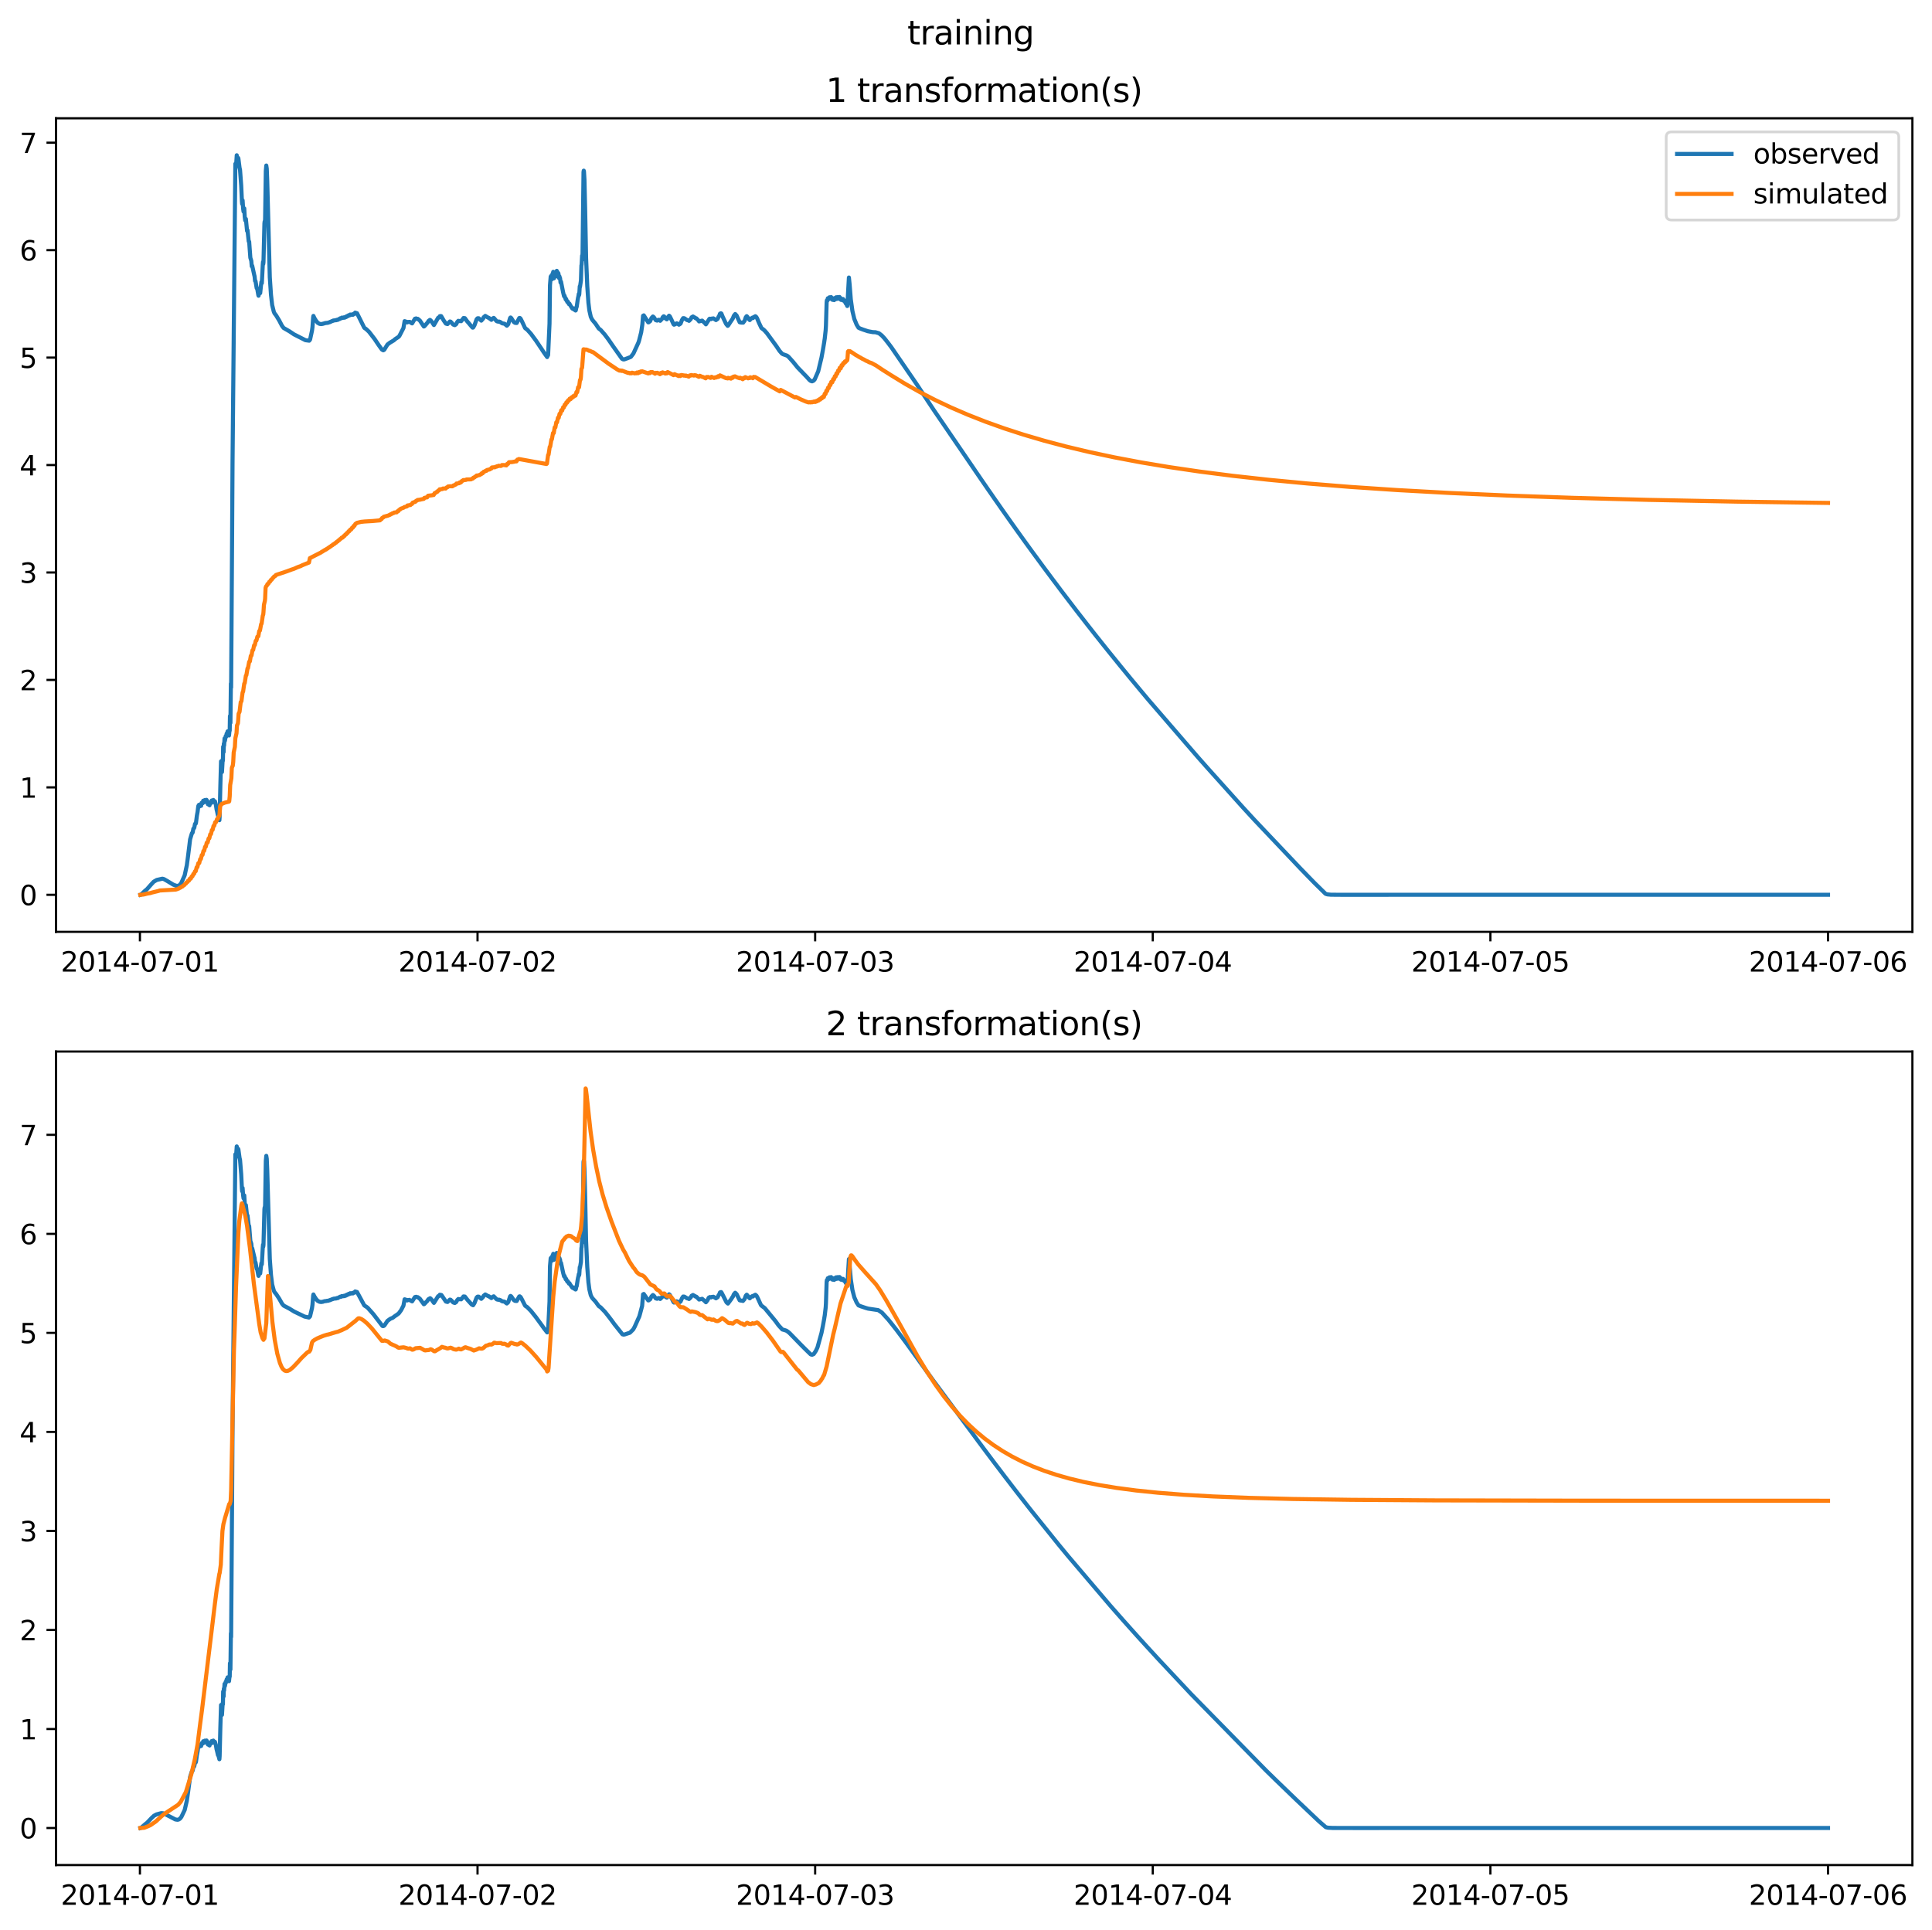 <?xml version="1.0" encoding="utf-8" standalone="no"?>
<!DOCTYPE svg PUBLIC "-//W3C//DTD SVG 1.1//EN"
  "http://www.w3.org/Graphics/SVG/1.1/DTD/svg11.dtd">
<svg xmlns:xlink="http://www.w3.org/1999/xlink" width="709.336pt" height="708.798pt" viewBox="0 0 709.336 708.798" xmlns="http://www.w3.org/2000/svg" version="1.1">
 <defs>
  <style type="text/css">*{stroke-linejoin: round; stroke-linecap: butt}</style>
 </defs>
 <g id="figure_1">
  <g id="patch_1">
   <path d="M 0 708.798 
L 709.336 708.798 
L 709.336 0 
L 0 0 
z
" style="fill: #ffffff"/>
  </g>
  <g id="axes_1">
   <g id="patch_2">
    <path d="M 20.562 342.2 
L 702.136 342.2 
L 702.136 43.44 
L 20.562 43.44 
z
" style="fill: #ffffff"/>
   </g>
   <g id="matplotlib.axis_1">
    <g id="xtick_1">
     <g id="line2d_1">
      <defs>
       <path id="m6f1d1425fb" d="M 0 0 
L 0 3.5 
" style="stroke: #000000; stroke-width: 0.8"/>
      </defs>
      <g>
       <use xlink:href="#m6f1d1425fb" x="51.371" y="342.2" style="stroke: #000000; stroke-width: 0.8"/>
      </g>
     </g>
     <g id="text_1">
      <!-- 2014-07-01 -->
      <g transform="translate(22.313 356.798) scale(0.1 -0.1)">
       <defs>
        <path id="DejaVuSans-32" d="M 1228 531 
L 3431 531 
L 3431 0 
L 469 0 
L 469 531 
Q 828 903 1448 1529 
Q 2069 2156 2228 2338 
Q 2531 2678 2651 2914 
Q 2772 3150 2772 3378 
Q 2772 3750 2511 3984 
Q 2250 4219 1831 4219 
Q 1534 4219 1204 4116 
Q 875 4013 500 3803 
L 500 4441 
Q 881 4594 1212 4672 
Q 1544 4750 1819 4750 
Q 2544 4750 2975 4387 
Q 3406 4025 3406 3419 
Q 3406 3131 3298 2873 
Q 3191 2616 2906 2266 
Q 2828 2175 2409 1742 
Q 1991 1309 1228 531 
z
" transform="scale(0.016)"/>
        <path id="DejaVuSans-30" d="M 2034 4250 
Q 1547 4250 1301 3770 
Q 1056 3291 1056 2328 
Q 1056 1369 1301 889 
Q 1547 409 2034 409 
Q 2525 409 2770 889 
Q 3016 1369 3016 2328 
Q 3016 3291 2770 3770 
Q 2525 4250 2034 4250 
z
M 2034 4750 
Q 2819 4750 3233 4129 
Q 3647 3509 3647 2328 
Q 3647 1150 3233 529 
Q 2819 -91 2034 -91 
Q 1250 -91 836 529 
Q 422 1150 422 2328 
Q 422 3509 836 4129 
Q 1250 4750 2034 4750 
z
" transform="scale(0.016)"/>
        <path id="DejaVuSans-31" d="M 794 531 
L 1825 531 
L 1825 4091 
L 703 3866 
L 703 4441 
L 1819 4666 
L 2450 4666 
L 2450 531 
L 3481 531 
L 3481 0 
L 794 0 
L 794 531 
z
" transform="scale(0.016)"/>
        <path id="DejaVuSans-34" d="M 2419 4116 
L 825 1625 
L 2419 1625 
L 2419 4116 
z
M 2253 4666 
L 3047 4666 
L 3047 1625 
L 3713 1625 
L 3713 1100 
L 3047 1100 
L 3047 0 
L 2419 0 
L 2419 1100 
L 313 1100 
L 313 1709 
L 2253 4666 
z
" transform="scale(0.016)"/>
        <path id="DejaVuSans-2d" d="M 313 2009 
L 1997 2009 
L 1997 1497 
L 313 1497 
L 313 2009 
z
" transform="scale(0.016)"/>
        <path id="DejaVuSans-37" d="M 525 4666 
L 3525 4666 
L 3525 4397 
L 1831 0 
L 1172 0 
L 2766 4134 
L 525 4134 
L 525 4666 
z
" transform="scale(0.016)"/>
       </defs>
       <use xlink:href="#DejaVuSans-32"/>
       <use xlink:href="#DejaVuSans-30" x="63.623"/>
       <use xlink:href="#DejaVuSans-31" x="127.246"/>
       <use xlink:href="#DejaVuSans-34" x="190.869"/>
       <use xlink:href="#DejaVuSans-2d" x="254.492"/>
       <use xlink:href="#DejaVuSans-30" x="290.576"/>
       <use xlink:href="#DejaVuSans-37" x="354.199"/>
       <use xlink:href="#DejaVuSans-2d" x="417.822"/>
       <use xlink:href="#DejaVuSans-30" x="453.906"/>
       <use xlink:href="#DejaVuSans-31" x="517.529"/>
      </g>
     </g>
    </g>
    <g id="xtick_2">
     <g id="line2d_2">
      <g>
       <use xlink:href="#m6f1d1425fb" x="175.328" y="342.2" style="stroke: #000000; stroke-width: 0.8"/>
      </g>
     </g>
     <g id="text_2">
      <!-- 2014-07-02 -->
      <g transform="translate(146.27 356.798) scale(0.1 -0.1)">
       <use xlink:href="#DejaVuSans-32"/>
       <use xlink:href="#DejaVuSans-30" x="63.623"/>
       <use xlink:href="#DejaVuSans-31" x="127.246"/>
       <use xlink:href="#DejaVuSans-34" x="190.869"/>
       <use xlink:href="#DejaVuSans-2d" x="254.492"/>
       <use xlink:href="#DejaVuSans-30" x="290.576"/>
       <use xlink:href="#DejaVuSans-37" x="354.199"/>
       <use xlink:href="#DejaVuSans-2d" x="417.822"/>
       <use xlink:href="#DejaVuSans-30" x="453.906"/>
       <use xlink:href="#DejaVuSans-32" x="517.529"/>
      </g>
     </g>
    </g>
    <g id="xtick_3">
     <g id="line2d_3">
      <g>
       <use xlink:href="#m6f1d1425fb" x="299.285" y="342.2" style="stroke: #000000; stroke-width: 0.8"/>
      </g>
     </g>
     <g id="text_3">
      <!-- 2014-07-03 -->
      <g transform="translate(270.227 356.798) scale(0.1 -0.1)">
       <defs>
        <path id="DejaVuSans-33" d="M 2597 2516 
Q 3050 2419 3304 2112 
Q 3559 1806 3559 1356 
Q 3559 666 3084 287 
Q 2609 -91 1734 -91 
Q 1441 -91 1130 -33 
Q 819 25 488 141 
L 488 750 
Q 750 597 1062 519 
Q 1375 441 1716 441 
Q 2309 441 2620 675 
Q 2931 909 2931 1356 
Q 2931 1769 2642 2001 
Q 2353 2234 1838 2234 
L 1294 2234 
L 1294 2753 
L 1863 2753 
Q 2328 2753 2575 2939 
Q 2822 3125 2822 3475 
Q 2822 3834 2567 4026 
Q 2313 4219 1838 4219 
Q 1578 4219 1281 4162 
Q 984 4106 628 3988 
L 628 4550 
Q 988 4650 1302 4700 
Q 1616 4750 1894 4750 
Q 2613 4750 3031 4423 
Q 3450 4097 3450 3541 
Q 3450 3153 3228 2886 
Q 3006 2619 2597 2516 
z
" transform="scale(0.016)"/>
       </defs>
       <use xlink:href="#DejaVuSans-32"/>
       <use xlink:href="#DejaVuSans-30" x="63.623"/>
       <use xlink:href="#DejaVuSans-31" x="127.246"/>
       <use xlink:href="#DejaVuSans-34" x="190.869"/>
       <use xlink:href="#DejaVuSans-2d" x="254.492"/>
       <use xlink:href="#DejaVuSans-30" x="290.576"/>
       <use xlink:href="#DejaVuSans-37" x="354.199"/>
       <use xlink:href="#DejaVuSans-2d" x="417.822"/>
       <use xlink:href="#DejaVuSans-30" x="453.906"/>
       <use xlink:href="#DejaVuSans-33" x="517.529"/>
      </g>
     </g>
    </g>
    <g id="xtick_4">
     <g id="line2d_4">
      <g>
       <use xlink:href="#m6f1d1425fb" x="423.242" y="342.2" style="stroke: #000000; stroke-width: 0.8"/>
      </g>
     </g>
     <g id="text_4">
      <!-- 2014-07-04 -->
      <g transform="translate(394.184 356.798) scale(0.1 -0.1)">
       <use xlink:href="#DejaVuSans-32"/>
       <use xlink:href="#DejaVuSans-30" x="63.623"/>
       <use xlink:href="#DejaVuSans-31" x="127.246"/>
       <use xlink:href="#DejaVuSans-34" x="190.869"/>
       <use xlink:href="#DejaVuSans-2d" x="254.492"/>
       <use xlink:href="#DejaVuSans-30" x="290.576"/>
       <use xlink:href="#DejaVuSans-37" x="354.199"/>
       <use xlink:href="#DejaVuSans-2d" x="417.822"/>
       <use xlink:href="#DejaVuSans-30" x="453.906"/>
       <use xlink:href="#DejaVuSans-34" x="517.529"/>
      </g>
     </g>
    </g>
    <g id="xtick_5">
     <g id="line2d_5">
      <g>
       <use xlink:href="#m6f1d1425fb" x="547.199" y="342.2" style="stroke: #000000; stroke-width: 0.8"/>
      </g>
     </g>
     <g id="text_5">
      <!-- 2014-07-05 -->
      <g transform="translate(518.141 356.798) scale(0.1 -0.1)">
       <defs>
        <path id="DejaVuSans-35" d="M 691 4666 
L 3169 4666 
L 3169 4134 
L 1269 4134 
L 1269 2991 
Q 1406 3038 1543 3061 
Q 1681 3084 1819 3084 
Q 2600 3084 3056 2656 
Q 3513 2228 3513 1497 
Q 3513 744 3044 326 
Q 2575 -91 1722 -91 
Q 1428 -91 1123 -41 
Q 819 9 494 109 
L 494 744 
Q 775 591 1075 516 
Q 1375 441 1709 441 
Q 2250 441 2565 725 
Q 2881 1009 2881 1497 
Q 2881 1984 2565 2268 
Q 2250 2553 1709 2553 
Q 1456 2553 1204 2497 
Q 953 2441 691 2322 
L 691 4666 
z
" transform="scale(0.016)"/>
       </defs>
       <use xlink:href="#DejaVuSans-32"/>
       <use xlink:href="#DejaVuSans-30" x="63.623"/>
       <use xlink:href="#DejaVuSans-31" x="127.246"/>
       <use xlink:href="#DejaVuSans-34" x="190.869"/>
       <use xlink:href="#DejaVuSans-2d" x="254.492"/>
       <use xlink:href="#DejaVuSans-30" x="290.576"/>
       <use xlink:href="#DejaVuSans-37" x="354.199"/>
       <use xlink:href="#DejaVuSans-2d" x="417.822"/>
       <use xlink:href="#DejaVuSans-30" x="453.906"/>
       <use xlink:href="#DejaVuSans-35" x="517.529"/>
      </g>
     </g>
    </g>
    <g id="xtick_6">
     <g id="line2d_6">
      <g>
       <use xlink:href="#m6f1d1425fb" x="671.156" y="342.2" style="stroke: #000000; stroke-width: 0.8"/>
      </g>
     </g>
     <g id="text_6">
      <!-- 2014-07-06 -->
      <g transform="translate(642.098 356.798) scale(0.1 -0.1)">
       <defs>
        <path id="DejaVuSans-36" d="M 2113 2584 
Q 1688 2584 1439 2293 
Q 1191 2003 1191 1497 
Q 1191 994 1439 701 
Q 1688 409 2113 409 
Q 2538 409 2786 701 
Q 3034 994 3034 1497 
Q 3034 2003 2786 2293 
Q 2538 2584 2113 2584 
z
M 3366 4563 
L 3366 3988 
Q 3128 4100 2886 4159 
Q 2644 4219 2406 4219 
Q 1781 4219 1451 3797 
Q 1122 3375 1075 2522 
Q 1259 2794 1537 2939 
Q 1816 3084 2150 3084 
Q 2853 3084 3261 2657 
Q 3669 2231 3669 1497 
Q 3669 778 3244 343 
Q 2819 -91 2113 -91 
Q 1303 -91 875 529 
Q 447 1150 447 2328 
Q 447 3434 972 4092 
Q 1497 4750 2381 4750 
Q 2619 4750 2861 4703 
Q 3103 4656 3366 4563 
z
" transform="scale(0.016)"/>
       </defs>
       <use xlink:href="#DejaVuSans-32"/>
       <use xlink:href="#DejaVuSans-30" x="63.623"/>
       <use xlink:href="#DejaVuSans-31" x="127.246"/>
       <use xlink:href="#DejaVuSans-34" x="190.869"/>
       <use xlink:href="#DejaVuSans-2d" x="254.492"/>
       <use xlink:href="#DejaVuSans-30" x="290.576"/>
       <use xlink:href="#DejaVuSans-37" x="354.199"/>
       <use xlink:href="#DejaVuSans-2d" x="417.822"/>
       <use xlink:href="#DejaVuSans-30" x="453.906"/>
       <use xlink:href="#DejaVuSans-36" x="517.529"/>
      </g>
     </g>
    </g>
   </g>
   <g id="matplotlib.axis_2">
    <g id="ytick_1">
     <g id="line2d_7">
      <defs>
       <path id="ma8dae9809c" d="M 0 0 
L -3.5 0 
" style="stroke: #000000; stroke-width: 0.8"/>
      </defs>
      <g>
       <use xlink:href="#ma8dae9809c" x="20.562" y="328.614" style="stroke: #000000; stroke-width: 0.8"/>
      </g>
     </g>
     <g id="text_7">
      <!-- 0 -->
      <g transform="translate(7.2 332.413) scale(0.1 -0.1)">
       <use xlink:href="#DejaVuSans-30"/>
      </g>
     </g>
    </g>
    <g id="ytick_2">
     <g id="line2d_8">
      <g>
       <use xlink:href="#ma8dae9809c" x="20.562" y="289.155" style="stroke: #000000; stroke-width: 0.8"/>
      </g>
     </g>
     <g id="text_8">
      <!-- 1 -->
      <g transform="translate(7.2 292.955) scale(0.1 -0.1)">
       <use xlink:href="#DejaVuSans-31"/>
      </g>
     </g>
    </g>
    <g id="ytick_3">
     <g id="line2d_9">
      <g>
       <use xlink:href="#ma8dae9809c" x="20.562" y="249.697" style="stroke: #000000; stroke-width: 0.8"/>
      </g>
     </g>
     <g id="text_9">
      <!-- 2 -->
      <g transform="translate(7.2 253.496) scale(0.1 -0.1)">
       <use xlink:href="#DejaVuSans-32"/>
      </g>
     </g>
    </g>
    <g id="ytick_4">
     <g id="line2d_10">
      <g>
       <use xlink:href="#ma8dae9809c" x="20.562" y="210.239" style="stroke: #000000; stroke-width: 0.8"/>
      </g>
     </g>
     <g id="text_10">
      <!-- 3 -->
      <g transform="translate(7.2 214.038) scale(0.1 -0.1)">
       <use xlink:href="#DejaVuSans-33"/>
      </g>
     </g>
    </g>
    <g id="ytick_5">
     <g id="line2d_11">
      <g>
       <use xlink:href="#ma8dae9809c" x="20.562" y="170.78" style="stroke: #000000; stroke-width: 0.8"/>
      </g>
     </g>
     <g id="text_11">
      <!-- 4 -->
      <g transform="translate(7.2 174.579) scale(0.1 -0.1)">
       <use xlink:href="#DejaVuSans-34"/>
      </g>
     </g>
    </g>
    <g id="ytick_6">
     <g id="line2d_12">
      <g>
       <use xlink:href="#ma8dae9809c" x="20.562" y="131.322" style="stroke: #000000; stroke-width: 0.8"/>
      </g>
     </g>
     <g id="text_12">
      <!-- 5 -->
      <g transform="translate(7.2 135.121) scale(0.1 -0.1)">
       <use xlink:href="#DejaVuSans-35"/>
      </g>
     </g>
    </g>
    <g id="ytick_7">
     <g id="line2d_13">
      <g>
       <use xlink:href="#ma8dae9809c" x="20.562" y="91.863" style="stroke: #000000; stroke-width: 0.8"/>
      </g>
     </g>
     <g id="text_13">
      <!-- 6 -->
      <g transform="translate(7.2 95.663) scale(0.1 -0.1)">
       <use xlink:href="#DejaVuSans-36"/>
      </g>
     </g>
    </g>
    <g id="ytick_8">
     <g id="line2d_14">
      <g>
       <use xlink:href="#ma8dae9809c" x="20.562" y="52.405" style="stroke: #000000; stroke-width: 0.8"/>
      </g>
     </g>
     <g id="text_14">
      <!-- 7 -->
      <g transform="translate(7.2 56.204) scale(0.1 -0.1)">
       <use xlink:href="#DejaVuSans-37"/>
      </g>
     </g>
    </g>
   </g>
   <g id="line2d_15">
    <path d="M 51.543 328.614 
L 51.801 328.521 
L 53.265 327.113 
L 53.953 326.553 
L 55.503 324.796 
L 56.45 323.785 
L 57.569 323.148 
L 59.635 322.684 
L 60.237 322.864 
L 61.529 323.605 
L 63.594 324.864 
L 64.627 325.267 
L 65.23 325.322 
L 65.66 325.188 
L 66.091 324.884 
L 66.607 324.165 
L 67.812 321.416 
L 68.587 317.781 
L 69.018 314.584 
L 69.362 311.791 
L 69.534 310.414 
L 69.792 308.259 
L 70.223 306.787 
L 70.481 305.951 
L 70.653 305.883 
L 70.739 305.701 
L 70.997 304.31 
L 71.256 304.121 
L 71.342 303.912 
L 71.6 302.561 
L 71.858 302.479 
L 71.944 302.233 
L 72.289 299.52 
L 72.547 298.127 
L 72.805 296.007 
L 73.063 295.552 
L 73.236 296.169 
L 73.408 295.483 
L 73.752 295.914 
L 73.838 295.935 
L 74.01 294.837 
L 74.441 294.96 
L 74.613 294.048 
L 75.043 294.581 
L 75.215 293.795 
L 75.646 294.495 
L 75.818 293.732 
L 76.162 294.311 
L 76.335 295.368 
L 76.507 294.951 
L 76.851 295.645 
L 76.937 295.726 
L 77.109 294.694 
L 77.195 294.736 
L 77.54 294.888 
L 77.712 293.987 
L 78.142 294.564 
L 78.314 293.776 
L 78.745 294.559 
L 78.917 294.28 
L 79.261 295.564 
L 79.52 297.239 
L 79.692 297.936 
L 80.036 299.59 
L 80.208 299.746 
L 80.552 301.205 
L 80.639 299.95 
L 80.897 288.68 
L 81.155 279.584 
L 81.327 281.452 
L 81.499 283.524 
L 81.758 278.873 
L 81.844 279.332 
L 81.93 274.21 
L 82.102 276.192 
L 82.188 273.089 
L 82.274 273.799 
L 82.446 271.184 
L 82.532 272.158 
L 82.618 271.844 
L 82.877 270.299 
L 82.963 270.636 
L 83.049 270.518 
L 83.221 269.373 
L 83.393 270.119 
L 83.565 268.581 
L 83.737 269.633 
L 83.91 268.471 
L 84.082 270.101 
L 84.254 268.341 
L 84.34 268.3 
L 84.426 262.945 
L 84.598 265.46 
L 84.77 251.013 
L 84.857 252.47 
L 85.201 199.512 
L 85.373 170.101 
L 86.406 60.175 
L 86.578 61.263 
L 86.75 59.737 
L 86.922 57.02 
L 87.353 59.598 
L 87.439 57.992 
L 87.525 58.232 
L 87.955 61.625 
L 88.128 62.376 
L 88.558 68.152 
L 88.816 73.807 
L 88.902 74.879 
L 89.075 73.584 
L 89.247 76.438 
L 89.419 77.705 
L 89.505 77.731 
L 89.677 76.534 
L 89.849 79.537 
L 90.021 80.907 
L 90.107 81.035 
L 90.28 80.406 
L 90.71 84.806 
L 90.882 84.553 
L 91.313 88.627 
L 91.485 88.751 
L 91.657 91.168 
L 91.915 94.652 
L 92.26 95.784 
L 92.432 97.796 
L 92.518 97.548 
L 92.604 97.606 
L 93.379 101.156 
L 93.465 101.436 
L 93.637 103.151 
L 93.723 103.061 
L 93.809 103.213 
L 94.239 105.808 
L 94.325 105.74 
L 94.412 105.858 
L 94.842 108.335 
L 94.928 108.607 
L 95.1 107.688 
L 95.186 107.907 
L 95.272 107.8 
L 95.358 107.407 
L 95.531 107.639 
L 95.789 105.098 
L 95.961 103.587 
L 96.047 103.894 
L 96.133 103.994 
L 96.478 97.269 
L 96.564 96.183 
L 96.65 96.978 
L 96.736 96.259 
L 97.08 82.06 
L 97.166 81.336 
L 97.252 82.308 
L 97.338 80.1 
L 97.597 62.803 
L 97.769 60.787 
L 97.941 61.963 
L 98.113 66.448 
L 99.06 101.874 
L 99.49 108.261 
L 99.921 112.024 
L 100.523 114.448 
L 100.782 115.052 
L 101.384 115.836 
L 102.503 117.676 
L 103.536 119.658 
L 104.139 120.448 
L 106.291 121.681 
L 107.926 122.783 
L 112.144 124.929 
L 113.522 125.119 
L 113.694 124.724 
L 113.78 124.815 
L 113.866 124.617 
L 114.124 123.39 
L 114.296 122.62 
L 114.555 121.393 
L 114.727 120.119 
L 114.985 116.493 
L 115.071 116.014 
L 115.501 116.966 
L 115.674 117.175 
L 115.932 117.666 
L 116.19 117.961 
L 116.62 118.548 
L 117.051 118.77 
L 117.309 118.93 
L 117.653 118.976 
L 117.912 119.02 
L 118.256 118.953 
L 118.514 118.932 
L 118.773 118.812 
L 119.117 118.769 
L 119.375 118.638 
L 120.408 118.542 
L 120.666 118.413 
L 121.011 118.348 
L 121.269 118.185 
L 121.613 118.094 
L 121.785 117.938 
L 122.216 117.851 
L 122.388 117.7 
L 122.904 117.674 
L 123.077 117.58 
L 123.507 117.592 
L 123.679 117.44 
L 124.023 117.464 
L 124.368 117.189 
L 124.626 117.186 
L 124.884 116.897 
L 125.229 116.93 
L 125.487 116.648 
L 125.917 116.733 
L 126.176 116.558 
L 126.52 116.678 
L 126.778 116.386 
L 127.036 116.438 
L 127.122 116.416 
L 127.381 116.072 
L 127.639 116.117 
L 127.725 116.103 
L 127.983 115.769 
L 128.241 115.832 
L 128.328 115.823 
L 128.586 115.501 
L 128.93 115.637 
L 129.016 115.632 
L 129.274 115.451 
L 129.533 115.594 
L 129.619 115.578 
L 129.877 115.229 
L 130.049 115.28 
L 130.221 115.251 
L 130.393 114.808 
L 130.48 114.855 
L 130.652 114.901 
L 131.082 115.031 
L 132.201 117.263 
L 133.751 120.384 
L 134.439 120.858 
L 135.472 121.827 
L 137.538 124.506 
L 139.002 126.687 
L 140.207 128.367 
L 140.723 128.646 
L 141.068 128.461 
L 141.842 127.195 
L 142.273 126.512 
L 143.134 125.856 
L 144.597 124.989 
L 145.027 124.575 
L 146.319 123.717 
L 146.577 123.434 
L 146.749 123.147 
L 148.126 120.466 
L 148.557 117.945 
L 149.159 118.146 
L 149.504 118.401 
L 149.676 118.238 
L 149.848 118.246 
L 150.45 118.203 
L 151.225 118.744 
L 151.311 118.758 
L 152.344 117.049 
L 152.602 116.99 
L 152.775 116.934 
L 153.119 117.15 
L 153.377 117.083 
L 154.152 117.716 
L 155.615 119.907 
L 155.787 119.837 
L 156.39 119.166 
L 156.734 118.709 
L 156.906 118.593 
L 157.337 117.861 
L 157.853 117.475 
L 158.112 117.654 
L 158.456 118.086 
L 159.317 119.37 
L 159.489 119.088 
L 160.866 116.692 
L 161.211 116.617 
L 161.469 116.121 
L 161.813 116.059 
L 161.985 116.103 
L 162.932 117.722 
L 163.707 118.838 
L 164.309 119.014 
L 165.17 118.063 
L 165.429 118.118 
L 165.945 118.661 
L 166.375 119.182 
L 166.978 119.407 
L 167.494 119.042 
L 167.839 118.303 
L 168.269 117.819 
L 168.527 117.922 
L 168.7 117.94 
L 168.872 117.868 
L 169.302 117.959 
L 169.733 117.408 
L 169.905 117.263 
L 170.163 116.796 
L 170.679 116.846 
L 171.54 118.034 
L 172.057 118.609 
L 172.659 119.341 
L 173.52 120.321 
L 173.692 120.306 
L 173.864 120.036 
L 174.209 119.441 
L 174.984 117.248 
L 175.328 116.889 
L 175.758 116.876 
L 176.705 117.756 
L 177.394 116.966 
L 177.566 116.529 
L 177.91 116.252 
L 178.169 116.008 
L 179.202 116.648 
L 179.46 116.698 
L 179.89 117.09 
L 180.062 117.157 
L 180.407 117.455 
L 180.837 116.978 
L 181.267 116.747 
L 181.526 116.997 
L 182.042 117.615 
L 182.387 117.977 
L 182.645 118.042 
L 182.989 118.142 
L 183.247 118.085 
L 183.678 118.26 
L 184.366 118.726 
L 184.883 118.833 
L 185.227 118.879 
L 185.744 119.316 
L 186.088 119.605 
L 186.432 119.256 
L 186.605 119.068 
L 187.293 116.756 
L 187.465 116.598 
L 187.724 116.81 
L 188.584 118.182 
L 188.929 118.457 
L 189.187 118.591 
L 189.445 118.581 
L 189.703 118.613 
L 190.65 116.798 
L 190.822 116.757 
L 191.081 116.925 
L 191.597 117.921 
L 192.802 120.506 
L 193.577 121.076 
L 194.954 122.606 
L 196.762 125.062 
L 198.742 128.004 
L 199.689 129.451 
L 200.894 131.131 
L 201.066 129.991 
L 201.152 130.574 
L 201.238 130.416 
L 201.755 118.866 
L 201.927 104.738 
L 202.185 101.58 
L 202.443 101.23 
L 202.53 101.222 
L 202.702 102.516 
L 202.874 100.492 
L 202.96 100.621 
L 203.132 99.813 
L 203.39 102.196 
L 203.562 100.911 
L 203.649 101.011 
L 203.821 100.207 
L 203.993 101.509 
L 204.165 99.783 
L 204.251 99.912 
L 204.423 99.461 
L 204.595 101.074 
L 204.768 100.023 
L 204.854 100.361 
L 204.94 100.316 
L 205.026 100.396 
L 205.198 102.054 
L 205.37 101.436 
L 205.542 101.998 
L 205.628 102.138 
L 205.801 103.766 
L 205.973 103.424 
L 206.748 107.342 
L 207.092 108.795 
L 207.178 108.66 
L 207.264 108.6 
L 207.436 109.271 
L 207.522 109.28 
L 207.694 109.967 
L 207.867 109.799 
L 208.039 110.415 
L 208.125 110.417 
L 208.297 110.917 
L 208.469 110.752 
L 208.727 111.311 
L 208.9 111.689 
L 209.072 111.519 
L 209.33 112.028 
L 210.105 113.263 
L 210.191 113.347 
L 210.363 113.174 
L 210.621 113.548 
L 210.793 113.716 
L 210.965 113.542 
L 211.31 114.028 
L 211.396 113.976 
L 211.654 112.716 
L 211.74 112.672 
L 212.085 110.229 
L 212.257 109.234 
L 212.343 108.928 
L 212.515 107.882 
L 212.601 108.403 
L 212.687 108.013 
L 212.859 105.154 
L 212.945 105.375 
L 213.29 103.038 
L 213.462 97.538 
L 213.548 97.133 
L 213.72 93.89 
L 213.806 95.495 
L 213.892 92.67 
L 214.237 63.213 
L 214.323 62.676 
L 214.409 63.027 
L 214.581 65.976 
L 214.839 76.904 
L 215.183 94.676 
L 215.614 105.048 
L 216.044 111.222 
L 216.389 114.038 
L 216.905 116.331 
L 217.335 117.257 
L 217.766 117.827 
L 218.627 118.841 
L 219.832 120.639 
L 220.52 121.15 
L 221.984 122.798 
L 223.275 124.51 
L 224.48 126.253 
L 225.255 127.379 
L 228.354 131.743 
L 228.784 131.984 
L 229.215 131.978 
L 230.42 131.546 
L 231.625 131.06 
L 232.572 129.802 
L 234.38 125.838 
L 234.638 125.052 
L 235.413 122.028 
L 235.843 119.127 
L 236.101 115.961 
L 236.359 115.813 
L 237.995 118.376 
L 238.167 118.358 
L 238.425 118.122 
L 238.684 117.959 
L 239.2 116.794 
L 239.717 116.235 
L 240.061 116.508 
L 240.75 117.575 
L 241.266 117.736 
L 241.524 117.506 
L 241.955 117.433 
L 242.213 117.638 
L 242.385 117.813 
L 243.074 117.068 
L 243.332 116.483 
L 243.676 116.155 
L 243.848 116.222 
L 244.193 116.824 
L 244.365 116.99 
L 244.537 117.041 
L 244.795 117.261 
L 244.881 117.242 
L 245.312 116.364 
L 245.656 115.941 
L 245.914 116.17 
L 246.517 117.383 
L 247.292 119.077 
L 247.464 119.236 
L 247.808 119.115 
L 248.066 118.99 
L 248.411 118.738 
L 248.755 118.837 
L 249.272 119.238 
L 249.616 119.014 
L 249.874 118.829 
L 250.391 117.514 
L 250.821 116.834 
L 251.251 116.869 
L 252.284 117.564 
L 252.629 117.61 
L 252.973 117.831 
L 253.404 117.382 
L 253.576 117.22 
L 253.92 116.533 
L 254.436 116.223 
L 254.867 116.515 
L 255.039 116.558 
L 255.383 116.868 
L 255.642 116.889 
L 256.416 117.676 
L 256.675 118.04 
L 257.794 117.741 
L 258.741 118.62 
L 259.171 119.112 
L 259.343 118.838 
L 260.462 117.091 
L 260.634 117.035 
L 261.065 117.197 
L 261.237 117.017 
L 261.495 116.998 
L 261.926 116.919 
L 262.872 117.545 
L 263.303 117.218 
L 263.475 117.121 
L 263.819 116.335 
L 264.078 115.964 
L 264.336 115.22 
L 264.508 115.108 
L 264.68 115.058 
L 264.852 115.136 
L 265.369 116.391 
L 266.574 118.94 
L 267.176 119.664 
L 267.349 119.525 
L 268.123 118.334 
L 269.07 116.911 
L 269.415 115.995 
L 269.931 115.327 
L 270.448 115.868 
L 271.567 118.34 
L 272.083 118.462 
L 272.858 118.487 
L 273.116 118.109 
L 273.374 117.835 
L 273.805 116.537 
L 274.149 116.106 
L 274.407 116.368 
L 275.01 117.268 
L 275.268 117.547 
L 275.785 116.984 
L 276.215 116.667 
L 276.473 116.81 
L 276.732 116.434 
L 276.904 116.428 
L 277.162 116.224 
L 277.334 116.129 
L 277.678 116.422 
L 277.937 116.837 
L 278.711 118.664 
L 279.572 120.483 
L 280.261 120.985 
L 280.691 121.366 
L 281.552 122.335 
L 284.995 127.043 
L 286.2 128.846 
L 287.061 129.831 
L 287.492 130.088 
L 288.955 130.603 
L 289.472 130.993 
L 291.193 132.904 
L 292.829 134.933 
L 296.186 138.416 
L 297.219 139.559 
L 297.649 139.888 
L 298.166 140.04 
L 298.682 139.819 
L 299.113 139.344 
L 300.404 136.371 
L 301.609 131.34 
L 302.125 128.546 
L 302.556 125.981 
L 302.814 124.263 
L 303.158 121.114 
L 303.245 119.576 
L 303.503 111.06 
L 303.589 110.303 
L 303.675 110.576 
L 303.761 110.408 
L 303.933 109.543 
L 304.019 109.855 
L 304.105 109.783 
L 304.191 109.59 
L 304.364 109.831 
L 304.536 109.173 
L 304.708 109.589 
L 304.794 109.414 
L 304.966 109.722 
L 305.138 109.09 
L 305.31 109.565 
L 305.397 109.359 
L 305.483 109.536 
L 305.655 110.113 
L 305.827 109.693 
L 305.999 110.136 
L 306.085 110.008 
L 306.257 110.214 
L 306.43 109.468 
L 306.602 109.845 
L 306.688 109.602 
L 306.86 109.871 
L 307.032 109.159 
L 307.204 109.636 
L 307.29 109.414 
L 307.462 109.747 
L 307.635 109.088 
L 307.807 109.577 
L 307.893 109.356 
L 308.065 109.708 
L 308.237 109.07 
L 308.409 109.554 
L 308.495 109.346 
L 308.582 109.506 
L 308.754 110.117 
L 308.926 109.713 
L 309.098 110.141 
L 309.184 110.017 
L 309.356 110.273 
L 309.528 109.805 
L 309.701 110.282 
L 309.787 110.18 
L 309.959 110.589 
L 310.131 110.409 
L 310.303 111.016 
L 310.389 111.031 
L 310.561 111.493 
L 310.647 111.441 
L 310.734 111.515 
L 310.992 112.197 
L 311.078 112.382 
L 311.164 111.655 
L 311.422 106.461 
L 311.68 101.917 
L 311.939 104.468 
L 312.369 109.922 
L 312.972 114.249 
L 313.66 117.126 
L 314.521 119.237 
L 315.21 120.356 
L 315.898 120.677 
L 316.931 121.062 
L 318.653 121.638 
L 320.461 121.976 
L 321.408 122.002 
L 322.699 122.378 
L 323.732 123.18 
L 324.765 124.285 
L 326.056 125.926 
L 327.261 127.528 
L 336.472 140.963 
L 338.624 144.225 
L 341.206 148.124 
L 342.498 150.069 
L 343.358 151.341 
L 357.131 171.504 
L 358.25 173.163 
L 359.197 174.533 
L 360.402 176.302 
L 361.952 178.546 
L 362.899 179.932 
L 363.846 181.283 
L 364.965 182.907 
L 368.494 187.958 
L 370.474 190.756 
L 372.626 193.797 
L 374.52 196.436 
L 375.983 198.478 
L 377.447 200.489 
L 378.824 202.391 
L 383.128 208.249 
L 384.247 209.753 
L 386.485 212.761 
L 388.034 214.813 
L 389.584 216.886 
L 390.875 218.579 
L 395.351 224.431 
L 399.397 229.633 
L 402.324 233.358 
L 405.595 237.463 
L 406.886 239.074 
L 411.449 244.706 
L 415.236 249.324 
L 416.441 250.771 
L 419.454 254.395 
L 421.692 257.064 
L 439.855 278.101 
L 443.213 281.892 
L 456.383 296.559 
L 459.224 299.65 
L 460.687 301.236 
L 477.473 318.96 
L 478.42 319.935 
L 480.227 321.798 
L 482.638 324.27 
L 486.684 328.242 
L 487.372 328.453 
L 488.663 328.572 
L 492.795 328.604 
L 528.691 328.593 
L 671.156 328.593 
L 671.156 328.593 
" clip-path="url(#pdde8db5078)" style="fill: none; stroke: #1f77b4; stroke-width: 1.5; stroke-linecap: square"/>
   </g>
   <g id="line2d_16">
    <path d="M 51.543 328.614 
L 52.662 328.511 
L 53.179 328.388 
L 53.351 328.356 
L 53.609 328.271 
L 54.126 328.151 
L 55.245 327.963 
L 55.503 327.864 
L 55.933 327.743 
L 58.344 327.152 
L 58.602 327.025 
L 64.541 326.687 
L 64.8 326.58 
L 65.144 326.51 
L 65.402 326.352 
L 65.747 326.259 
L 65.919 326.071 
L 66.349 325.934 
L 66.521 325.7 
L 67.038 325.533 
L 67.21 325.252 
L 67.64 325.06 
L 67.812 324.733 
L 68.243 324.512 
L 68.415 324.138 
L 68.845 323.888 
L 69.018 323.469 
L 69.276 323.388 
L 69.362 323.42 
L 69.706 322.674 
L 70.051 322.662 
L 70.395 321.843 
L 70.653 321.834 
L 70.997 320.941 
L 71.256 320.929 
L 71.6 319.963 
L 71.858 319.942 
L 72.203 318.5 
L 72.461 318.46 
L 72.805 317.015 
L 73.149 316.96 
L 73.494 315.509 
L 73.752 315.463 
L 74.096 314.008 
L 74.355 313.959 
L 74.699 312.499 
L 74.957 312.447 
L 75.302 310.984 
L 75.56 310.929 
L 75.904 309.463 
L 76.248 309.387 
L 76.593 307.917 
L 76.851 307.856 
L 77.195 306.381 
L 77.454 306.318 
L 77.798 304.839 
L 78.056 304.773 
L 78.4 303.291 
L 78.659 303.226 
L 79.003 301.943 
L 79.347 301.862 
L 79.692 300.78 
L 79.95 300.723 
L 80.294 299.842 
L 80.466 299.713 
L 80.552 299.487 
L 80.639 298.63 
L 80.811 296.091 
L 80.983 295.715 
L 81.241 295.503 
L 81.413 295.228 
L 82.532 294.763 
L 84.082 294.386 
L 84.168 294.196 
L 84.34 292.42 
L 84.512 288.294 
L 84.943 285.835 
L 85.115 282.061 
L 85.287 281.488 
L 85.459 281.262 
L 85.631 279.78 
L 85.803 276.338 
L 86.234 274.286 
L 86.406 271.147 
L 86.836 269.274 
L 87.009 266.416 
L 87.267 265.833 
L 87.353 265.578 
L 87.439 264.707 
L 87.611 262.107 
L 87.869 261.573 
L 87.955 261.388 
L 88.386 257.812 
L 88.558 257.657 
L 88.644 257.529 
L 89.075 254.253 
L 89.247 254.042 
L 89.677 251.031 
L 89.849 250.862 
L 90.28 248.1 
L 90.452 247.964 
L 90.882 245.435 
L 91.054 245.324 
L 91.485 243 
L 91.743 242.887 
L 92.087 240.83 
L 92.346 240.697 
L 92.69 238.818 
L 92.948 238.7 
L 93.292 236.987 
L 93.551 236.88 
L 93.895 235.318 
L 94.153 235.221 
L 94.498 233.799 
L 94.842 233.654 
L 95.186 231.704 
L 95.445 231.551 
L 95.875 229.218 
L 96.047 229.034 
L 96.478 226.092 
L 96.65 225.672 
L 96.736 224.798 
L 96.908 222.124 
L 97.252 220.638 
L 97.338 219.839 
L 97.51 215.915 
L 97.683 215.336 
L 98.027 214.983 
L 98.199 214.493 
L 98.457 214.362 
L 98.543 214.376 
L 98.888 213.651 
L 99.146 213.601 
L 99.49 212.94 
L 99.749 212.891 
L 100.093 212.29 
L 100.437 212.073 
L 100.609 211.74 
L 101.126 211.474 
L 101.298 211.171 
L 101.987 210.92 
L 102.934 210.626 
L 103.278 210.499 
L 104.225 210.199 
L 104.569 210.067 
L 105.43 209.775 
L 105.774 209.638 
L 106.635 209.337 
L 106.979 209.193 
L 107.84 208.92 
L 108.357 208.695 
L 108.529 208.629 
L 108.787 208.494 
L 109.304 208.274 
L 110.423 207.877 
L 110.681 207.729 
L 111.111 207.528 
L 113.435 206.598 
L 113.78 204.965 
L 117.826 202.902 
L 118.084 202.684 
L 118.428 202.552 
L 118.6 202.356 
L 119.031 202.191 
L 119.203 201.986 
L 119.719 201.805 
L 119.892 201.592 
L 120.322 201.419 
L 120.494 201.197 
L 120.925 201.02 
L 121.097 200.788 
L 121.527 200.607 
L 121.699 200.366 
L 122.13 200.179 
L 122.302 199.928 
L 122.818 199.725 
L 122.991 199.463 
L 123.421 199.266 
L 123.593 198.993 
L 124.023 198.791 
L 124.196 198.505 
L 124.626 198.297 
L 124.798 197.999 
L 125.229 197.785 
L 125.401 197.474 
L 125.745 197.389 
L 125.831 197.408 
L 126.176 196.88 
L 126.434 196.863 
L 126.778 196.312 
L 127.036 196.297 
L 127.381 195.722 
L 127.639 195.708 
L 127.983 195.109 
L 128.241 195.096 
L 128.586 194.472 
L 128.93 194.452 
L 129.274 193.8 
L 129.533 193.791 
L 129.877 193.11 
L 130.135 193.101 
L 130.48 192.391 
L 130.824 192.257 
L 130.996 192.03 
L 132.546 191.653 
L 133.837 191.519 
L 136.85 191.34 
L 139.518 191.092 
L 139.69 190.826 
L 140.121 190.605 
L 140.293 190.22 
L 140.723 190.038 
L 140.895 189.778 
L 142.445 189.355 
L 142.617 189.296 
L 142.875 189.147 
L 143.22 189.049 
L 143.392 188.854 
L 143.822 188.733 
L 143.994 188.542 
L 144.511 188.421 
L 144.683 188.231 
L 145.544 188.128 
L 145.63 188.152 
L 145.974 187.714 
L 146.232 187.72 
L 146.577 187.216 
L 146.921 187.088 
L 147.093 186.833 
L 148.212 186.437 
L 148.384 186.248 
L 149.417 185.965 
L 149.59 185.629 
L 150.106 185.55 
L 150.709 185.455 
L 150.881 185.25 
L 151.311 185.037 
L 151.483 184.61 
L 152.344 184.298 
L 152.43 184.323 
L 152.775 183.923 
L 153.119 183.826 
L 153.291 183.615 
L 154.238 183.501 
L 154.496 183.424 
L 155.615 183.193 
L 155.787 182.85 
L 156.734 182.618 
L 156.82 182.655 
L 157.165 182.051 
L 158.714 181.869 
L 158.972 181.756 
L 159.231 181.79 
L 159.575 181.086 
L 160.005 180.976 
L 160.178 180.73 
L 160.608 180.574 
L 160.78 180.256 
L 161.211 180.068 
L 161.383 179.697 
L 161.727 179.665 
L 162.416 179.599 
L 162.588 179.408 
L 163.363 179.382 
L 163.621 179.418 
L 163.965 179.025 
L 164.309 178.92 
L 164.482 178.659 
L 165.256 178.571 
L 166.117 178.586 
L 166.462 178.269 
L 166.806 178.214 
L 166.978 178.06 
L 167.408 177.916 
L 167.581 177.573 
L 167.925 177.553 
L 168.614 177.45 
L 168.786 177.146 
L 169.13 177.124 
L 169.216 177.163 
L 169.56 176.646 
L 169.905 176.552 
L 170.077 176.308 
L 170.766 176.278 
L 171.11 176.235 
L 171.282 176.076 
L 172.573 176.048 
L 173.004 176.016 
L 173.176 175.86 
L 173.606 175.741 
L 173.778 175.438 
L 174.209 175.324 
L 174.381 175.077 
L 174.811 174.944 
L 174.984 174.633 
L 175.328 174.625 
L 175.5 174.6 
L 175.758 174.511 
L 176.103 174.454 
L 176.275 174.257 
L 176.705 174.124 
L 176.877 173.788 
L 177.136 173.763 
L 177.222 173.807 
L 177.566 173.251 
L 177.91 173.189 
L 178.082 173 
L 178.599 172.903 
L 178.771 172.608 
L 179.804 172.387 
L 179.976 172.201 
L 180.407 172.058 
L 180.579 171.678 
L 181.095 171.617 
L 181.698 171.605 
L 181.87 171.44 
L 182.3 171.394 
L 182.473 171.221 
L 182.903 171.186 
L 183.075 171.039 
L 183.85 171.12 
L 184.108 171.037 
L 184.28 170.783 
L 185.055 170.773 
L 185.916 170.916 
L 186.26 170.314 
L 186.518 170.368 
L 186.863 169.746 
L 187.982 169.69 
L 189.101 169.497 
L 189.273 169.37 
L 189.617 169.438 
L 189.962 168.788 
L 190.306 168.747 
L 190.478 168.581 
L 191.081 168.668 
L 200.636 170.402 
L 200.808 170.243 
L 201.238 167.088 
L 201.41 166.955 
L 201.841 164.088 
L 202.013 164.007 
L 202.443 161.412 
L 202.616 161.372 
L 203.046 159.018 
L 203.304 159.047 
L 203.649 156.942 
L 203.907 156.959 
L 204.251 155.062 
L 204.509 155.105 
L 204.854 153.402 
L 205.112 153.465 
L 205.456 151.939 
L 205.715 152.02 
L 206.059 150.658 
L 206.403 150.787 
L 206.748 149.572 
L 207.006 149.678 
L 207.35 148.596 
L 207.608 148.712 
L 207.953 147.752 
L 208.211 147.875 
L 208.555 147.027 
L 208.813 147.156 
L 209.158 146.41 
L 209.502 146.584 
L 209.846 145.929 
L 210.105 146.065 
L 210.449 145.492 
L 210.707 145.631 
L 211.052 145.132 
L 211.31 145.271 
L 211.654 143.954 
L 211.912 144.043 
L 212.257 142.212 
L 212.601 142.227 
L 212.945 139.544 
L 213.031 139.561 
L 213.118 139.478 
L 213.204 139.151 
L 213.29 138.338 
L 213.462 135.486 
L 213.72 135.04 
L 214.237 128.275 
L 214.925 128.371 
L 215.097 128.424 
L 215.27 128.359 
L 215.872 128.584 
L 216.216 128.793 
L 216.389 128.861 
L 216.561 128.833 
L 217.594 129.332 
L 217.766 129.333 
L 218.799 130.117 
L 223.447 133.559 
L 226.546 135.624 
L 227.407 136.1 
L 227.751 136.041 
L 228.182 136.216 
L 228.354 136.094 
L 230.592 136.957 
L 230.764 136.886 
L 231.281 137.101 
L 231.453 136.993 
L 231.883 137.095 
L 232.055 136.868 
L 233.088 137.129 
L 233.261 137.014 
L 233.691 137.086 
L 233.863 136.795 
L 234.207 136.953 
L 234.293 137.044 
L 234.638 136.613 
L 234.896 136.79 
L 235.24 136.416 
L 235.585 136.508 
L 235.757 136.348 
L 237.995 137.131 
L 238.339 136.854 
L 238.598 137.036 
L 238.942 136.626 
L 239.286 136.734 
L 239.458 136.614 
L 240.147 136.993 
L 240.491 137.24 
L 240.836 136.911 
L 241.18 137.02 
L 241.352 136.901 
L 242.213 137.329 
L 242.299 137.422 
L 242.643 136.951 
L 242.902 137.126 
L 243.246 136.742 
L 244.279 137.18 
L 244.451 136.935 
L 244.709 137.043 
L 244.795 137.136 
L 245.14 136.634 
L 247.292 137.768 
L 247.636 137.404 
L 249.186 138.106 
L 249.358 137.852 
L 249.702 138.011 
L 249.788 138.099 
L 250.132 137.715 
L 250.477 137.84 
L 250.649 137.77 
L 251.079 137.941 
L 251.251 137.872 
L 251.682 138.024 
L 251.854 137.911 
L 252.887 138.313 
L 253.231 137.87 
L 253.576 137.934 
L 253.748 137.728 
L 254.781 137.926 
L 254.953 137.778 
L 255.469 137.84 
L 255.814 137.997 
L 256.589 138.387 
L 256.933 137.996 
L 257.88 138.42 
L 258.052 138.408 
L 259.085 138.941 
L 259.429 138.44 
L 259.774 138.537 
L 259.946 138.418 
L 260.893 138.781 
L 261.237 138.37 
L 262.184 138.821 
L 262.528 138.584 
L 262.872 138.657 
L 263.045 138.465 
L 263.475 138.498 
L 263.647 138.158 
L 263.905 138.249 
L 263.991 138.339 
L 264.336 137.847 
L 266.574 138.887 
L 266.746 138.871 
L 267.176 138.976 
L 267.349 138.751 
L 268.382 139.054 
L 268.726 138.599 
L 268.984 138.769 
L 269.329 138.293 
L 269.673 138.372 
L 269.845 138.206 
L 270.362 138.468 
L 270.964 138.706 
L 271.567 138.912 
L 271.739 138.714 
L 272.169 138.933 
L 272.686 139.268 
L 273.03 138.767 
L 273.288 138.934 
L 273.633 138.495 
L 274.666 138.938 
L 274.838 138.791 
L 275.268 138.847 
L 275.44 138.55 
L 276.215 138.772 
L 276.387 138.902 
L 276.732 138.397 
L 277.076 138.516 
L 277.248 138.446 
L 277.937 138.851 
L 283.102 141.929 
L 286.287 143.732 
L 286.631 143.194 
L 287.492 143.643 
L 291.882 145.97 
L 292.226 145.776 
L 294.034 146.676 
L 295.842 147.454 
L 296.875 147.79 
L 297.219 147.71 
L 297.563 147.783 
L 297.735 147.668 
L 298.166 147.742 
L 298.338 147.581 
L 298.768 147.629 
L 298.94 147.423 
L 299.285 147.541 
L 299.371 147.613 
L 299.715 147.245 
L 299.973 147.382 
L 300.318 146.943 
L 300.576 147.08 
L 300.92 146.572 
L 301.179 146.71 
L 301.523 146.134 
L 301.781 146.273 
L 302.125 145.63 
L 302.47 145.806 
L 302.814 144.575 
L 303.072 144.696 
L 303.417 143.47 
L 303.675 143.596 
L 304.019 142.376 
L 304.277 142.506 
L 304.622 141.292 
L 304.88 141.427 
L 305.224 140.221 
L 305.569 140.408 
L 305.913 139.206 
L 306.171 139.35 
L 306.516 138.154 
L 306.774 138.301 
L 307.118 137.111 
L 307.376 137.263 
L 307.721 136.079 
L 307.979 136.236 
L 308.323 135.06 
L 308.668 135.276 
L 309.012 134.105 
L 309.27 134.274 
L 309.615 133.307 
L 309.873 133.487 
L 310.217 132.728 
L 310.475 132.916 
L 310.82 132.364 
L 310.992 132.4 
L 311.078 132.257 
L 311.164 131.483 
L 311.336 129.12 
L 311.508 128.922 
L 311.853 129.047 
L 312.025 128.953 
L 313.144 129.653 
L 314.263 130.415 
L 314.521 130.537 
L 315.554 131.169 
L 315.812 131.279 
L 316.673 131.799 
L 317.104 131.98 
L 317.964 132.479 
L 318.395 132.641 
L 319.17 133.055 
L 319.6 133.197 
L 319.944 133.309 
L 321.58 134.181 
L 324.076 135.848 
L 327.347 137.913 
L 332.426 141.017 
L 337.763 144.015 
L 343.358 146.899 
L 349.212 149.661 
L 355.324 152.299 
L 361.78 154.84 
L 368.58 157.275 
L 375.725 159.598 
L 383.3 161.825 
L 391.392 163.97 
L 400 166.016 
L 409.124 167.955 
L 418.852 169.793 
L 429.267 171.534 
L 440.544 173.19 
L 452.681 174.745 
L 465.852 176.204 
L 480.141 177.559 
L 495.808 178.818 
L 513.024 179.974 
L 532.134 181.03 
L 553.483 181.982 
L 577.585 182.83 
L 605.217 183.573 
L 637.498 184.213 
L 671.156 184.69 
L 671.156 184.69 
" clip-path="url(#pdde8db5078)" style="fill: none; stroke: #ff7f0e; stroke-width: 1.5; stroke-linecap: square"/>
   </g>
   <g id="patch_3">
    <path d="M 20.562 342.2 
L 20.562 43.44 
" style="fill: none; stroke: #000000; stroke-width: 0.8; stroke-linejoin: miter; stroke-linecap: square"/>
   </g>
   <g id="patch_4">
    <path d="M 702.136 342.2 
L 702.136 43.44 
" style="fill: none; stroke: #000000; stroke-width: 0.8; stroke-linejoin: miter; stroke-linecap: square"/>
   </g>
   <g id="patch_5">
    <path d="M 20.562 342.2 
L 702.136 342.2 
" style="fill: none; stroke: #000000; stroke-width: 0.8; stroke-linejoin: miter; stroke-linecap: square"/>
   </g>
   <g id="patch_6">
    <path d="M 20.562 43.44 
L 702.136 43.44 
" style="fill: none; stroke: #000000; stroke-width: 0.8; stroke-linejoin: miter; stroke-linecap: square"/>
   </g>
   <g id="text_15">
    <!-- 1 transformation(s) -->
    <g transform="translate(303.235 37.44) scale(0.12 -0.12)">
     <defs>
      <path id="DejaVuSans-20" transform="scale(0.016)"/>
      <path id="DejaVuSans-74" d="M 1172 4494 
L 1172 3500 
L 2356 3500 
L 2356 3053 
L 1172 3053 
L 1172 1153 
Q 1172 725 1289 603 
Q 1406 481 1766 481 
L 2356 481 
L 2356 0 
L 1766 0 
Q 1100 0 847 248 
Q 594 497 594 1153 
L 594 3053 
L 172 3053 
L 172 3500 
L 594 3500 
L 594 4494 
L 1172 4494 
z
" transform="scale(0.016)"/>
      <path id="DejaVuSans-72" d="M 2631 2963 
Q 2534 3019 2420 3045 
Q 2306 3072 2169 3072 
Q 1681 3072 1420 2755 
Q 1159 2438 1159 1844 
L 1159 0 
L 581 0 
L 581 3500 
L 1159 3500 
L 1159 2956 
Q 1341 3275 1631 3429 
Q 1922 3584 2338 3584 
Q 2397 3584 2469 3576 
Q 2541 3569 2628 3553 
L 2631 2963 
z
" transform="scale(0.016)"/>
      <path id="DejaVuSans-61" d="M 2194 1759 
Q 1497 1759 1228 1600 
Q 959 1441 959 1056 
Q 959 750 1161 570 
Q 1363 391 1709 391 
Q 2188 391 2477 730 
Q 2766 1069 2766 1631 
L 2766 1759 
L 2194 1759 
z
M 3341 1997 
L 3341 0 
L 2766 0 
L 2766 531 
Q 2569 213 2275 61 
Q 1981 -91 1556 -91 
Q 1019 -91 701 211 
Q 384 513 384 1019 
Q 384 1609 779 1909 
Q 1175 2209 1959 2209 
L 2766 2209 
L 2766 2266 
Q 2766 2663 2505 2880 
Q 2244 3097 1772 3097 
Q 1472 3097 1187 3025 
Q 903 2953 641 2809 
L 641 3341 
Q 956 3463 1253 3523 
Q 1550 3584 1831 3584 
Q 2591 3584 2966 3190 
Q 3341 2797 3341 1997 
z
" transform="scale(0.016)"/>
      <path id="DejaVuSans-6e" d="M 3513 2113 
L 3513 0 
L 2938 0 
L 2938 2094 
Q 2938 2591 2744 2837 
Q 2550 3084 2163 3084 
Q 1697 3084 1428 2787 
Q 1159 2491 1159 1978 
L 1159 0 
L 581 0 
L 581 3500 
L 1159 3500 
L 1159 2956 
Q 1366 3272 1645 3428 
Q 1925 3584 2291 3584 
Q 2894 3584 3203 3211 
Q 3513 2838 3513 2113 
z
" transform="scale(0.016)"/>
      <path id="DejaVuSans-73" d="M 2834 3397 
L 2834 2853 
Q 2591 2978 2328 3040 
Q 2066 3103 1784 3103 
Q 1356 3103 1142 2972 
Q 928 2841 928 2578 
Q 928 2378 1081 2264 
Q 1234 2150 1697 2047 
L 1894 2003 
Q 2506 1872 2764 1633 
Q 3022 1394 3022 966 
Q 3022 478 2636 193 
Q 2250 -91 1575 -91 
Q 1294 -91 989 -36 
Q 684 19 347 128 
L 347 722 
Q 666 556 975 473 
Q 1284 391 1588 391 
Q 1994 391 2212 530 
Q 2431 669 2431 922 
Q 2431 1156 2273 1281 
Q 2116 1406 1581 1522 
L 1381 1569 
Q 847 1681 609 1914 
Q 372 2147 372 2553 
Q 372 3047 722 3315 
Q 1072 3584 1716 3584 
Q 2034 3584 2315 3537 
Q 2597 3491 2834 3397 
z
" transform="scale(0.016)"/>
      <path id="DejaVuSans-66" d="M 2375 4863 
L 2375 4384 
L 1825 4384 
Q 1516 4384 1395 4259 
Q 1275 4134 1275 3809 
L 1275 3500 
L 2222 3500 
L 2222 3053 
L 1275 3053 
L 1275 0 
L 697 0 
L 697 3053 
L 147 3053 
L 147 3500 
L 697 3500 
L 697 3744 
Q 697 4328 969 4595 
Q 1241 4863 1831 4863 
L 2375 4863 
z
" transform="scale(0.016)"/>
      <path id="DejaVuSans-6f" d="M 1959 3097 
Q 1497 3097 1228 2736 
Q 959 2375 959 1747 
Q 959 1119 1226 758 
Q 1494 397 1959 397 
Q 2419 397 2687 759 
Q 2956 1122 2956 1747 
Q 2956 2369 2687 2733 
Q 2419 3097 1959 3097 
z
M 1959 3584 
Q 2709 3584 3137 3096 
Q 3566 2609 3566 1747 
Q 3566 888 3137 398 
Q 2709 -91 1959 -91 
Q 1206 -91 779 398 
Q 353 888 353 1747 
Q 353 2609 779 3096 
Q 1206 3584 1959 3584 
z
" transform="scale(0.016)"/>
      <path id="DejaVuSans-6d" d="M 3328 2828 
Q 3544 3216 3844 3400 
Q 4144 3584 4550 3584 
Q 5097 3584 5394 3201 
Q 5691 2819 5691 2113 
L 5691 0 
L 5113 0 
L 5113 2094 
Q 5113 2597 4934 2840 
Q 4756 3084 4391 3084 
Q 3944 3084 3684 2787 
Q 3425 2491 3425 1978 
L 3425 0 
L 2847 0 
L 2847 2094 
Q 2847 2600 2669 2842 
Q 2491 3084 2119 3084 
Q 1678 3084 1418 2786 
Q 1159 2488 1159 1978 
L 1159 0 
L 581 0 
L 581 3500 
L 1159 3500 
L 1159 2956 
Q 1356 3278 1631 3431 
Q 1906 3584 2284 3584 
Q 2666 3584 2933 3390 
Q 3200 3197 3328 2828 
z
" transform="scale(0.016)"/>
      <path id="DejaVuSans-69" d="M 603 3500 
L 1178 3500 
L 1178 0 
L 603 0 
L 603 3500 
z
M 603 4863 
L 1178 4863 
L 1178 4134 
L 603 4134 
L 603 4863 
z
" transform="scale(0.016)"/>
      <path id="DejaVuSans-28" d="M 1984 4856 
Q 1566 4138 1362 3434 
Q 1159 2731 1159 2009 
Q 1159 1288 1364 580 
Q 1569 -128 1984 -844 
L 1484 -844 
Q 1016 -109 783 600 
Q 550 1309 550 2009 
Q 550 2706 781 3412 
Q 1013 4119 1484 4856 
L 1984 4856 
z
" transform="scale(0.016)"/>
      <path id="DejaVuSans-29" d="M 513 4856 
L 1013 4856 
Q 1481 4119 1714 3412 
Q 1947 2706 1947 2009 
Q 1947 1309 1714 600 
Q 1481 -109 1013 -844 
L 513 -844 
Q 928 -128 1133 580 
Q 1338 1288 1338 2009 
Q 1338 2731 1133 3434 
Q 928 4138 513 4856 
z
" transform="scale(0.016)"/>
     </defs>
     <use xlink:href="#DejaVuSans-31"/>
     <use xlink:href="#DejaVuSans-20" x="63.623"/>
     <use xlink:href="#DejaVuSans-74" x="95.41"/>
     <use xlink:href="#DejaVuSans-72" x="134.619"/>
     <use xlink:href="#DejaVuSans-61" x="175.732"/>
     <use xlink:href="#DejaVuSans-6e" x="237.012"/>
     <use xlink:href="#DejaVuSans-73" x="300.391"/>
     <use xlink:href="#DejaVuSans-66" x="352.49"/>
     <use xlink:href="#DejaVuSans-6f" x="387.695"/>
     <use xlink:href="#DejaVuSans-72" x="448.877"/>
     <use xlink:href="#DejaVuSans-6d" x="488.24"/>
     <use xlink:href="#DejaVuSans-61" x="585.652"/>
     <use xlink:href="#DejaVuSans-74" x="646.932"/>
     <use xlink:href="#DejaVuSans-69" x="686.141"/>
     <use xlink:href="#DejaVuSans-6f" x="713.924"/>
     <use xlink:href="#DejaVuSans-6e" x="775.105"/>
     <use xlink:href="#DejaVuSans-28" x="838.484"/>
     <use xlink:href="#DejaVuSans-73" x="877.498"/>
     <use xlink:href="#DejaVuSans-29" x="929.598"/>
    </g>
   </g>
   <g id="legend_1">
    <g id="patch_7">
     <path d="M 613.742 80.796 
L 695.136 80.796 
Q 697.136 80.796 697.136 78.796 
L 697.136 50.44 
Q 697.136 48.44 695.136 48.44 
L 613.742 48.44 
Q 611.742 48.44 611.742 50.44 
L 611.742 78.796 
Q 611.742 80.796 613.742 80.796 
z
" style="fill: #ffffff; opacity: 0.8; stroke: #cccccc; stroke-linejoin: miter"/>
    </g>
    <g id="line2d_17">
     <path d="M 615.742 56.538 
L 625.742 56.538 
L 635.742 56.538 
" style="fill: none; stroke: #1f77b4; stroke-width: 1.5; stroke-linecap: square"/>
    </g>
    <g id="text_16">
     <!-- observed -->
     <g transform="translate(643.742 60.038) scale(0.1 -0.1)">
      <defs>
       <path id="DejaVuSans-62" d="M 3116 1747 
Q 3116 2381 2855 2742 
Q 2594 3103 2138 3103 
Q 1681 3103 1420 2742 
Q 1159 2381 1159 1747 
Q 1159 1113 1420 752 
Q 1681 391 2138 391 
Q 2594 391 2855 752 
Q 3116 1113 3116 1747 
z
M 1159 2969 
Q 1341 3281 1617 3432 
Q 1894 3584 2278 3584 
Q 2916 3584 3314 3078 
Q 3713 2572 3713 1747 
Q 3713 922 3314 415 
Q 2916 -91 2278 -91 
Q 1894 -91 1617 61 
Q 1341 213 1159 525 
L 1159 0 
L 581 0 
L 581 4863 
L 1159 4863 
L 1159 2969 
z
" transform="scale(0.016)"/>
       <path id="DejaVuSans-65" d="M 3597 1894 
L 3597 1613 
L 953 1613 
Q 991 1019 1311 708 
Q 1631 397 2203 397 
Q 2534 397 2845 478 
Q 3156 559 3463 722 
L 3463 178 
Q 3153 47 2828 -22 
Q 2503 -91 2169 -91 
Q 1331 -91 842 396 
Q 353 884 353 1716 
Q 353 2575 817 3079 
Q 1281 3584 2069 3584 
Q 2775 3584 3186 3129 
Q 3597 2675 3597 1894 
z
M 3022 2063 
Q 3016 2534 2758 2815 
Q 2500 3097 2075 3097 
Q 1594 3097 1305 2825 
Q 1016 2553 972 2059 
L 3022 2063 
z
" transform="scale(0.016)"/>
       <path id="DejaVuSans-76" d="M 191 3500 
L 800 3500 
L 1894 563 
L 2988 3500 
L 3597 3500 
L 2284 0 
L 1503 0 
L 191 3500 
z
" transform="scale(0.016)"/>
       <path id="DejaVuSans-64" d="M 2906 2969 
L 2906 4863 
L 3481 4863 
L 3481 0 
L 2906 0 
L 2906 525 
Q 2725 213 2448 61 
Q 2172 -91 1784 -91 
Q 1150 -91 751 415 
Q 353 922 353 1747 
Q 353 2572 751 3078 
Q 1150 3584 1784 3584 
Q 2172 3584 2448 3432 
Q 2725 3281 2906 2969 
z
M 947 1747 
Q 947 1113 1208 752 
Q 1469 391 1925 391 
Q 2381 391 2643 752 
Q 2906 1113 2906 1747 
Q 2906 2381 2643 2742 
Q 2381 3103 1925 3103 
Q 1469 3103 1208 2742 
Q 947 2381 947 1747 
z
" transform="scale(0.016)"/>
      </defs>
      <use xlink:href="#DejaVuSans-6f"/>
      <use xlink:href="#DejaVuSans-62" x="61.182"/>
      <use xlink:href="#DejaVuSans-73" x="124.658"/>
      <use xlink:href="#DejaVuSans-65" x="176.758"/>
      <use xlink:href="#DejaVuSans-72" x="238.281"/>
      <use xlink:href="#DejaVuSans-76" x="279.395"/>
      <use xlink:href="#DejaVuSans-65" x="338.574"/>
      <use xlink:href="#DejaVuSans-64" x="400.098"/>
     </g>
    </g>
    <g id="line2d_18">
     <path d="M 615.742 71.217 
L 625.742 71.217 
L 635.742 71.217 
" style="fill: none; stroke: #ff7f0e; stroke-width: 1.5; stroke-linecap: square"/>
    </g>
    <g id="text_17">
     <!-- simulated -->
     <g transform="translate(643.742 74.717) scale(0.1 -0.1)">
      <defs>
       <path id="DejaVuSans-75" d="M 544 1381 
L 544 3500 
L 1119 3500 
L 1119 1403 
Q 1119 906 1312 657 
Q 1506 409 1894 409 
Q 2359 409 2629 706 
Q 2900 1003 2900 1516 
L 2900 3500 
L 3475 3500 
L 3475 0 
L 2900 0 
L 2900 538 
Q 2691 219 2414 64 
Q 2138 -91 1772 -91 
Q 1169 -91 856 284 
Q 544 659 544 1381 
z
M 1991 3584 
L 1991 3584 
z
" transform="scale(0.016)"/>
       <path id="DejaVuSans-6c" d="M 603 4863 
L 1178 4863 
L 1178 0 
L 603 0 
L 603 4863 
z
" transform="scale(0.016)"/>
      </defs>
      <use xlink:href="#DejaVuSans-73"/>
      <use xlink:href="#DejaVuSans-69" x="52.1"/>
      <use xlink:href="#DejaVuSans-6d" x="79.883"/>
      <use xlink:href="#DejaVuSans-75" x="177.295"/>
      <use xlink:href="#DejaVuSans-6c" x="240.674"/>
      <use xlink:href="#DejaVuSans-61" x="268.457"/>
      <use xlink:href="#DejaVuSans-74" x="329.736"/>
      <use xlink:href="#DejaVuSans-65" x="368.945"/>
      <use xlink:href="#DejaVuSans-64" x="430.469"/>
     </g>
    </g>
   </g>
  </g>
  <g id="axes_2">
   <g id="patch_8">
    <path d="M 20.562 684.92 
L 702.136 684.92 
L 702.136 386.16 
L 20.562 386.16 
z
" style="fill: #ffffff"/>
   </g>
   <g id="matplotlib.axis_3">
    <g id="xtick_7">
     <g id="line2d_19">
      <g>
       <use xlink:href="#m6f1d1425fb" x="51.371" y="684.92" style="stroke: #000000; stroke-width: 0.8"/>
      </g>
     </g>
     <g id="text_18">
      <!-- 2014-07-01 -->
      <g transform="translate(22.313 699.518) scale(0.1 -0.1)">
       <use xlink:href="#DejaVuSans-32"/>
       <use xlink:href="#DejaVuSans-30" x="63.623"/>
       <use xlink:href="#DejaVuSans-31" x="127.246"/>
       <use xlink:href="#DejaVuSans-34" x="190.869"/>
       <use xlink:href="#DejaVuSans-2d" x="254.492"/>
       <use xlink:href="#DejaVuSans-30" x="290.576"/>
       <use xlink:href="#DejaVuSans-37" x="354.199"/>
       <use xlink:href="#DejaVuSans-2d" x="417.822"/>
       <use xlink:href="#DejaVuSans-30" x="453.906"/>
       <use xlink:href="#DejaVuSans-31" x="517.529"/>
      </g>
     </g>
    </g>
    <g id="xtick_8">
     <g id="line2d_20">
      <g>
       <use xlink:href="#m6f1d1425fb" x="175.328" y="684.92" style="stroke: #000000; stroke-width: 0.8"/>
      </g>
     </g>
     <g id="text_19">
      <!-- 2014-07-02 -->
      <g transform="translate(146.27 699.518) scale(0.1 -0.1)">
       <use xlink:href="#DejaVuSans-32"/>
       <use xlink:href="#DejaVuSans-30" x="63.623"/>
       <use xlink:href="#DejaVuSans-31" x="127.246"/>
       <use xlink:href="#DejaVuSans-34" x="190.869"/>
       <use xlink:href="#DejaVuSans-2d" x="254.492"/>
       <use xlink:href="#DejaVuSans-30" x="290.576"/>
       <use xlink:href="#DejaVuSans-37" x="354.199"/>
       <use xlink:href="#DejaVuSans-2d" x="417.822"/>
       <use xlink:href="#DejaVuSans-30" x="453.906"/>
       <use xlink:href="#DejaVuSans-32" x="517.529"/>
      </g>
     </g>
    </g>
    <g id="xtick_9">
     <g id="line2d_21">
      <g>
       <use xlink:href="#m6f1d1425fb" x="299.285" y="684.92" style="stroke: #000000; stroke-width: 0.8"/>
      </g>
     </g>
     <g id="text_20">
      <!-- 2014-07-03 -->
      <g transform="translate(270.227 699.518) scale(0.1 -0.1)">
       <use xlink:href="#DejaVuSans-32"/>
       <use xlink:href="#DejaVuSans-30" x="63.623"/>
       <use xlink:href="#DejaVuSans-31" x="127.246"/>
       <use xlink:href="#DejaVuSans-34" x="190.869"/>
       <use xlink:href="#DejaVuSans-2d" x="254.492"/>
       <use xlink:href="#DejaVuSans-30" x="290.576"/>
       <use xlink:href="#DejaVuSans-37" x="354.199"/>
       <use xlink:href="#DejaVuSans-2d" x="417.822"/>
       <use xlink:href="#DejaVuSans-30" x="453.906"/>
       <use xlink:href="#DejaVuSans-33" x="517.529"/>
      </g>
     </g>
    </g>
    <g id="xtick_10">
     <g id="line2d_22">
      <g>
       <use xlink:href="#m6f1d1425fb" x="423.242" y="684.92" style="stroke: #000000; stroke-width: 0.8"/>
      </g>
     </g>
     <g id="text_21">
      <!-- 2014-07-04 -->
      <g transform="translate(394.184 699.518) scale(0.1 -0.1)">
       <use xlink:href="#DejaVuSans-32"/>
       <use xlink:href="#DejaVuSans-30" x="63.623"/>
       <use xlink:href="#DejaVuSans-31" x="127.246"/>
       <use xlink:href="#DejaVuSans-34" x="190.869"/>
       <use xlink:href="#DejaVuSans-2d" x="254.492"/>
       <use xlink:href="#DejaVuSans-30" x="290.576"/>
       <use xlink:href="#DejaVuSans-37" x="354.199"/>
       <use xlink:href="#DejaVuSans-2d" x="417.822"/>
       <use xlink:href="#DejaVuSans-30" x="453.906"/>
       <use xlink:href="#DejaVuSans-34" x="517.529"/>
      </g>
     </g>
    </g>
    <g id="xtick_11">
     <g id="line2d_23">
      <g>
       <use xlink:href="#m6f1d1425fb" x="547.199" y="684.92" style="stroke: #000000; stroke-width: 0.8"/>
      </g>
     </g>
     <g id="text_22">
      <!-- 2014-07-05 -->
      <g transform="translate(518.141 699.518) scale(0.1 -0.1)">
       <use xlink:href="#DejaVuSans-32"/>
       <use xlink:href="#DejaVuSans-30" x="63.623"/>
       <use xlink:href="#DejaVuSans-31" x="127.246"/>
       <use xlink:href="#DejaVuSans-34" x="190.869"/>
       <use xlink:href="#DejaVuSans-2d" x="254.492"/>
       <use xlink:href="#DejaVuSans-30" x="290.576"/>
       <use xlink:href="#DejaVuSans-37" x="354.199"/>
       <use xlink:href="#DejaVuSans-2d" x="417.822"/>
       <use xlink:href="#DejaVuSans-30" x="453.906"/>
       <use xlink:href="#DejaVuSans-35" x="517.529"/>
      </g>
     </g>
    </g>
    <g id="xtick_12">
     <g id="line2d_24">
      <g>
       <use xlink:href="#m6f1d1425fb" x="671.156" y="684.92" style="stroke: #000000; stroke-width: 0.8"/>
      </g>
     </g>
     <g id="text_23">
      <!-- 2014-07-06 -->
      <g transform="translate(642.098 699.518) scale(0.1 -0.1)">
       <use xlink:href="#DejaVuSans-32"/>
       <use xlink:href="#DejaVuSans-30" x="63.623"/>
       <use xlink:href="#DejaVuSans-31" x="127.246"/>
       <use xlink:href="#DejaVuSans-34" x="190.869"/>
       <use xlink:href="#DejaVuSans-2d" x="254.492"/>
       <use xlink:href="#DejaVuSans-30" x="290.576"/>
       <use xlink:href="#DejaVuSans-37" x="354.199"/>
       <use xlink:href="#DejaVuSans-2d" x="417.822"/>
       <use xlink:href="#DejaVuSans-30" x="453.906"/>
       <use xlink:href="#DejaVuSans-36" x="517.529"/>
      </g>
     </g>
    </g>
   </g>
   <g id="matplotlib.axis_4">
    <g id="ytick_9">
     <g id="line2d_25">
      <g>
       <use xlink:href="#ma8dae9809c" x="20.562" y="671.32" style="stroke: #000000; stroke-width: 0.8"/>
      </g>
     </g>
     <g id="text_24">
      <!-- 0 -->
      <g transform="translate(7.2 675.119) scale(0.1 -0.1)">
       <use xlink:href="#DejaVuSans-30"/>
      </g>
     </g>
    </g>
    <g id="ytick_10">
     <g id="line2d_26">
      <g>
       <use xlink:href="#ma8dae9809c" x="20.562" y="634.953" style="stroke: #000000; stroke-width: 0.8"/>
      </g>
     </g>
     <g id="text_25">
      <!-- 1 -->
      <g transform="translate(7.2 638.753) scale(0.1 -0.1)">
       <use xlink:href="#DejaVuSans-31"/>
      </g>
     </g>
    </g>
    <g id="ytick_11">
     <g id="line2d_27">
      <g>
       <use xlink:href="#ma8dae9809c" x="20.562" y="598.586" style="stroke: #000000; stroke-width: 0.8"/>
      </g>
     </g>
     <g id="text_26">
      <!-- 2 -->
      <g transform="translate(7.2 602.386) scale(0.1 -0.1)">
       <use xlink:href="#DejaVuSans-32"/>
      </g>
     </g>
    </g>
    <g id="ytick_12">
     <g id="line2d_28">
      <g>
       <use xlink:href="#ma8dae9809c" x="20.562" y="562.22" style="stroke: #000000; stroke-width: 0.8"/>
      </g>
     </g>
     <g id="text_27">
      <!-- 3 -->
      <g transform="translate(7.2 566.019) scale(0.1 -0.1)">
       <use xlink:href="#DejaVuSans-33"/>
      </g>
     </g>
    </g>
    <g id="ytick_13">
     <g id="line2d_29">
      <g>
       <use xlink:href="#ma8dae9809c" x="20.562" y="525.853" style="stroke: #000000; stroke-width: 0.8"/>
      </g>
     </g>
     <g id="text_28">
      <!-- 4 -->
      <g transform="translate(7.2 529.652) scale(0.1 -0.1)">
       <use xlink:href="#DejaVuSans-34"/>
      </g>
     </g>
    </g>
    <g id="ytick_14">
     <g id="line2d_30">
      <g>
       <use xlink:href="#ma8dae9809c" x="20.562" y="489.486" style="stroke: #000000; stroke-width: 0.8"/>
      </g>
     </g>
     <g id="text_29">
      <!-- 5 -->
      <g transform="translate(7.2 493.285) scale(0.1 -0.1)">
       <use xlink:href="#DejaVuSans-35"/>
      </g>
     </g>
    </g>
    <g id="ytick_15">
     <g id="line2d_31">
      <g>
       <use xlink:href="#ma8dae9809c" x="20.562" y="453.119" style="stroke: #000000; stroke-width: 0.8"/>
      </g>
     </g>
     <g id="text_30">
      <!-- 6 -->
      <g transform="translate(7.2 456.918) scale(0.1 -0.1)">
       <use xlink:href="#DejaVuSans-36"/>
      </g>
     </g>
    </g>
    <g id="ytick_16">
     <g id="line2d_32">
      <g>
       <use xlink:href="#ma8dae9809c" x="20.562" y="416.752" style="stroke: #000000; stroke-width: 0.8"/>
      </g>
     </g>
     <g id="text_31">
      <!-- 7 -->
      <g transform="translate(7.2 420.551) scale(0.1 -0.1)">
       <use xlink:href="#DejaVuSans-37"/>
      </g>
     </g>
    </g>
   </g>
   <g id="line2d_33">
    <path d="M 51.543 671.32 
L 51.801 671.234 
L 53.351 669.887 
L 54.039 669.339 
L 55.675 667.614 
L 56.536 666.817 
L 57.483 666.312 
L 59.204 665.849 
L 59.893 665.898 
L 60.582 666.193 
L 64.369 668.164 
L 65.144 668.288 
L 65.574 668.202 
L 66.091 667.882 
L 66.607 667.22 
L 67.812 664.687 
L 68.587 661.336 
L 69.018 658.389 
L 69.362 655.816 
L 69.534 654.546 
L 69.792 652.56 
L 70.223 651.204 
L 70.481 650.433 
L 70.653 650.37 
L 70.739 650.202 
L 70.997 648.92 
L 71.256 648.747 
L 71.342 648.554 
L 71.6 647.309 
L 71.858 647.233 
L 71.944 647.006 
L 72.289 644.506 
L 72.547 643.222 
L 72.805 641.268 
L 73.063 640.849 
L 73.236 641.417 
L 73.408 640.785 
L 73.752 641.183 
L 73.838 641.201 
L 74.01 640.19 
L 74.441 640.303 
L 74.613 639.463 
L 75.043 639.953 
L 75.215 639.23 
L 75.646 639.874 
L 75.818 639.172 
L 76.162 639.705 
L 76.335 640.679 
L 76.507 640.294 
L 76.851 640.935 
L 76.937 641.009 
L 77.109 640.058 
L 77.195 640.097 
L 77.54 640.237 
L 77.712 639.406 
L 78.142 639.938 
L 78.314 639.212 
L 78.745 639.933 
L 78.917 639.677 
L 79.261 640.86 
L 79.52 642.404 
L 79.692 643.046 
L 80.036 644.571 
L 80.208 644.714 
L 80.552 646.058 
L 80.639 644.902 
L 80.897 634.516 
L 81.155 626.132 
L 81.327 627.853 
L 81.499 629.763 
L 81.758 625.476 
L 81.844 625.9 
L 81.93 621.179 
L 82.102 623.006 
L 82.188 620.146 
L 82.274 620.8 
L 82.446 618.39 
L 82.532 619.288 
L 82.618 618.999 
L 82.877 617.574 
L 82.963 617.885 
L 83.049 617.776 
L 83.221 616.72 
L 83.393 617.409 
L 83.565 615.991 
L 83.737 616.961 
L 83.91 615.89 
L 84.082 617.392 
L 84.254 615.77 
L 84.34 615.732 
L 84.426 610.797 
L 84.598 613.115 
L 84.77 599.799 
L 84.857 601.142 
L 85.201 552.333 
L 85.373 525.227 
L 86.406 423.914 
L 86.578 424.916 
L 86.75 423.51 
L 86.922 421.006 
L 87.353 423.382 
L 87.439 421.901 
L 87.525 422.122 
L 87.955 425.25 
L 88.128 425.942 
L 88.558 431.266 
L 88.816 436.477 
L 88.902 437.465 
L 89.075 436.272 
L 89.247 438.902 
L 89.419 440.07 
L 89.505 440.094 
L 89.677 438.991 
L 89.849 441.758 
L 90.021 443.021 
L 90.107 443.139 
L 90.28 442.559 
L 90.71 446.614 
L 90.882 446.381 
L 91.313 450.136 
L 91.485 450.251 
L 91.657 452.478 
L 91.915 455.69 
L 92.26 456.733 
L 92.432 458.587 
L 92.518 458.358 
L 92.604 458.412 
L 93.379 461.683 
L 93.465 461.942 
L 93.637 463.523 
L 93.723 463.439 
L 93.809 463.58 
L 94.239 465.971 
L 94.325 465.908 
L 94.412 466.017 
L 94.842 468.3 
L 94.928 468.55 
L 95.1 467.704 
L 95.186 467.906 
L 95.272 467.807 
L 95.358 467.445 
L 95.531 467.659 
L 95.789 465.317 
L 95.961 463.924 
L 96.047 464.208 
L 96.133 464.299 
L 96.478 458.101 
L 96.564 457.1 
L 96.65 457.833 
L 96.736 457.17 
L 97.08 444.083 
L 97.166 443.417 
L 97.252 444.312 
L 97.338 442.278 
L 97.597 426.336 
L 97.769 424.477 
L 97.941 425.562 
L 98.113 429.695 
L 99.06 462.345 
L 99.49 468.232 
L 99.921 471.7 
L 100.523 473.935 
L 100.782 474.491 
L 101.384 475.213 
L 102.503 476.91 
L 103.536 478.736 
L 104.139 479.465 
L 106.291 480.6 
L 108.012 481.658 
L 111.8 483.485 
L 113.435 483.847 
L 113.522 483.769 
L 113.694 483.406 
L 113.78 483.489 
L 113.866 483.307 
L 114.124 482.175 
L 114.296 481.466 
L 114.555 480.335 
L 114.727 479.161 
L 114.985 475.819 
L 115.071 475.378 
L 115.501 476.255 
L 115.674 476.448 
L 115.932 476.9 
L 116.276 477.307 
L 116.62 477.713 
L 117.051 477.918 
L 117.309 478.065 
L 117.653 478.108 
L 117.912 478.148 
L 118.256 478.087 
L 118.514 478.067 
L 118.773 477.956 
L 119.203 477.843 
L 119.547 477.803 
L 119.806 477.78 
L 120.064 477.705 
L 120.408 477.707 
L 120.666 477.589 
L 121.011 477.528 
L 121.269 477.379 
L 121.613 477.294 
L 121.871 477.146 
L 122.216 477.071 
L 122.474 476.933 
L 123.507 476.832 
L 123.679 476.692 
L 124.023 476.714 
L 124.368 476.461 
L 124.712 476.331 
L 124.884 476.191 
L 125.229 476.222 
L 125.487 475.962 
L 125.917 476.041 
L 126.176 475.879 
L 126.52 475.99 
L 126.778 475.721 
L 127.036 475.768 
L 127.122 475.748 
L 127.381 475.431 
L 127.639 475.472 
L 127.725 475.46 
L 127.983 475.152 
L 128.241 475.21 
L 128.328 475.201 
L 128.586 474.904 
L 128.93 475.03 
L 129.102 474.918 
L 129.274 474.859 
L 129.533 474.991 
L 129.619 474.976 
L 129.877 474.654 
L 130.049 474.701 
L 130.221 474.674 
L 130.393 474.266 
L 130.48 474.309 
L 130.652 474.351 
L 131.082 474.472 
L 132.201 476.529 
L 133.751 479.405 
L 134.525 479.906 
L 135.042 480.307 
L 137.108 482.639 
L 140.379 486.914 
L 140.637 487.008 
L 140.895 486.934 
L 141.154 486.737 
L 142.273 485.053 
L 143.306 484.312 
L 144.253 483.906 
L 144.683 483.544 
L 145.286 483.12 
L 145.544 482.965 
L 146.405 482.326 
L 147.265 481.145 
L 148.126 479.48 
L 148.557 477.157 
L 149.159 477.343 
L 149.504 477.578 
L 149.676 477.427 
L 149.934 477.42 
L 150.106 477.394 
L 150.278 477.351 
L 150.623 477.555 
L 151.311 477.906 
L 152.344 476.331 
L 152.602 476.277 
L 152.775 476.225 
L 153.205 476.381 
L 153.377 476.363 
L 154.152 476.946 
L 155.615 478.966 
L 155.787 478.901 
L 156.476 478.15 
L 156.82 477.827 
L 156.993 477.58 
L 157.251 477.145 
L 157.939 476.752 
L 158.37 477.165 
L 159.317 478.47 
L 159.489 478.21 
L 160.866 476.003 
L 161.211 475.934 
L 161.469 475.476 
L 162.071 475.579 
L 163.707 477.98 
L 164.309 478.143 
L 165.17 477.266 
L 165.429 477.316 
L 165.945 477.817 
L 166.375 478.298 
L 166.978 478.504 
L 167.494 478.169 
L 167.839 477.487 
L 168.269 477.041 
L 168.527 477.136 
L 168.7 477.153 
L 168.872 477.086 
L 169.302 477.17 
L 169.733 476.663 
L 169.905 476.528 
L 170.163 476.099 
L 170.679 476.144 
L 171.626 477.354 
L 173.176 479.06 
L 173.692 479.333 
L 173.864 479.084 
L 174.209 478.536 
L 174.984 476.515 
L 175.328 476.184 
L 175.758 476.172 
L 176.705 476.983 
L 177.394 476.255 
L 177.566 475.852 
L 177.91 475.597 
L 178.169 475.372 
L 179.202 475.962 
L 179.46 476.008 
L 179.89 476.37 
L 180.062 476.431 
L 180.407 476.706 
L 180.837 476.266 
L 181.267 476.053 
L 181.612 476.409 
L 182.387 477.187 
L 182.645 477.247 
L 182.989 477.339 
L 183.247 477.287 
L 183.678 477.447 
L 184.452 477.911 
L 184.969 477.963 
L 185.313 478.068 
L 185.83 478.52 
L 186.088 478.687 
L 186.432 478.366 
L 186.605 478.193 
L 187.293 476.061 
L 187.465 475.916 
L 187.724 476.111 
L 188.584 477.376 
L 189.015 477.696 
L 189.187 477.752 
L 189.445 477.743 
L 189.703 477.773 
L 190.65 476.1 
L 190.822 476.063 
L 191.167 476.342 
L 191.597 477.135 
L 192.802 479.518 
L 193.577 480.043 
L 194.954 481.453 
L 196.762 483.716 
L 198.742 486.428 
L 199.689 487.762 
L 200.894 489.31 
L 201.066 488.259 
L 201.152 488.797 
L 201.238 488.651 
L 201.755 478.006 
L 201.927 464.985 
L 202.185 462.074 
L 202.443 461.752 
L 202.53 461.744 
L 202.702 462.938 
L 202.874 461.072 
L 202.96 461.191 
L 203.132 460.446 
L 203.39 462.642 
L 203.562 461.458 
L 203.649 461.55 
L 203.821 460.809 
L 203.993 462.009 
L 204.165 460.419 
L 204.251 460.537 
L 204.423 460.122 
L 204.595 461.608 
L 204.768 460.639 
L 204.854 460.951 
L 204.94 460.91 
L 205.026 460.983 
L 205.198 462.512 
L 205.37 461.941 
L 205.542 462.46 
L 205.628 462.589 
L 205.801 464.09 
L 205.973 463.774 
L 206.748 467.385 
L 207.092 468.724 
L 207.178 468.599 
L 207.264 468.545 
L 207.436 469.162 
L 207.522 469.171 
L 207.694 469.804 
L 207.867 469.649 
L 208.039 470.217 
L 208.125 470.219 
L 208.297 470.68 
L 208.469 470.528 
L 208.727 471.043 
L 208.9 471.391 
L 209.072 471.234 
L 209.33 471.704 
L 210.105 472.842 
L 210.191 472.92 
L 210.363 472.76 
L 210.621 473.105 
L 210.793 473.26 
L 210.965 473.099 
L 211.31 473.547 
L 211.396 473.499 
L 211.654 472.338 
L 211.74 472.297 
L 212.085 470.046 
L 212.257 469.129 
L 212.343 468.846 
L 212.515 467.882 
L 212.601 468.363 
L 212.687 468.004 
L 212.859 465.368 
L 212.945 465.572 
L 213.29 463.418 
L 213.462 458.349 
L 213.548 457.975 
L 213.72 454.987 
L 213.806 456.466 
L 213.892 453.863 
L 214.237 426.714 
L 214.323 426.219 
L 214.409 426.542 
L 214.581 429.26 
L 214.839 439.332 
L 215.183 455.711 
L 215.614 465.271 
L 216.044 470.961 
L 216.389 473.556 
L 216.905 475.669 
L 217.335 476.523 
L 217.766 477.049 
L 218.627 477.983 
L 219.832 479.64 
L 220.52 480.111 
L 222.156 481.803 
L 223.447 483.441 
L 224.308 484.568 
L 225.599 486.331 
L 228.526 490.005 
L 228.956 490.123 
L 229.387 490.045 
L 230.764 489.587 
L 231.281 489.421 
L 232.486 488.21 
L 233.002 487.28 
L 234.724 483.435 
L 234.982 482.53 
L 235.757 479.606 
L 236.101 475.329 
L 236.359 475.192 
L 237.995 477.555 
L 238.167 477.538 
L 238.425 477.321 
L 238.684 477.17 
L 239.2 476.096 
L 239.717 475.581 
L 240.061 475.833 
L 240.75 476.816 
L 241.266 476.965 
L 241.524 476.753 
L 241.955 476.685 
L 242.299 476.974 
L 242.385 477.036 
L 243.074 476.349 
L 243.332 475.81 
L 243.676 475.507 
L 243.848 475.569 
L 244.193 476.124 
L 244.365 476.277 
L 244.537 476.324 
L 244.795 476.527 
L 244.881 476.51 
L 245.312 475.7 
L 245.656 475.31 
L 245.914 475.521 
L 246.517 476.639 
L 247.292 478.201 
L 247.464 478.347 
L 247.808 478.236 
L 248.066 478.12 
L 248.411 477.888 
L 248.755 477.979 
L 249.272 478.349 
L 249.616 478.143 
L 249.874 477.972 
L 250.391 476.76 
L 250.821 476.133 
L 251.251 476.165 
L 252.284 476.806 
L 252.629 476.848 
L 252.973 477.052 
L 253.404 476.638 
L 253.576 476.489 
L 253.92 475.856 
L 254.436 475.571 
L 254.867 475.84 
L 255.039 475.879 
L 255.383 476.165 
L 255.642 476.184 
L 256.502 477.039 
L 256.675 477.245 
L 257.794 476.97 
L 258.827 477.873 
L 259.171 478.233 
L 259.601 477.692 
L 259.774 477.473 
L 260.204 476.569 
L 260.634 476.319 
L 261.065 476.467 
L 261.237 476.302 
L 261.495 476.285 
L 261.926 476.212 
L 262.872 476.789 
L 263.303 476.487 
L 263.475 476.397 
L 263.819 475.673 
L 264.078 475.331 
L 264.336 474.645 
L 264.508 474.543 
L 264.766 474.501 
L 264.938 474.725 
L 266.746 478.274 
L 267.263 478.722 
L 268.554 476.971 
L 268.812 476.499 
L 269.07 476.204 
L 269.415 475.36 
L 269.931 474.744 
L 270.448 475.243 
L 271.567 477.522 
L 272.169 477.646 
L 272.6 477.674 
L 272.772 477.76 
L 273.374 477.056 
L 273.805 475.86 
L 274.149 475.463 
L 274.407 475.704 
L 275.01 476.533 
L 275.268 476.791 
L 275.785 476.272 
L 276.215 475.979 
L 276.473 476.111 
L 276.732 475.765 
L 276.904 475.759 
L 277.162 475.571 
L 277.334 475.483 
L 277.764 475.847 
L 278.195 476.665 
L 279.4 479.303 
L 279.658 479.541 
L 280.777 480.387 
L 284.651 485.08 
L 285.856 486.732 
L 287.233 488.229 
L 288.008 488.437 
L 288.697 488.666 
L 289.299 489.063 
L 289.902 489.573 
L 294.292 494.077 
L 295.583 495.368 
L 297.649 497.381 
L 298.166 497.521 
L 298.768 497.25 
L 299.543 496.09 
L 300.146 494.801 
L 301.609 489.503 
L 302.125 486.928 
L 302.556 484.564 
L 302.814 482.981 
L 303.158 480.078 
L 303.245 478.66 
L 303.503 470.811 
L 303.589 470.114 
L 303.675 470.366 
L 303.761 470.211 
L 303.933 469.414 
L 304.019 469.701 
L 304.105 469.635 
L 304.191 469.457 
L 304.364 469.679 
L 304.536 469.073 
L 304.708 469.456 
L 304.794 469.294 
L 304.966 469.579 
L 305.138 468.996 
L 305.31 469.434 
L 305.397 469.244 
L 305.483 469.407 
L 305.655 469.939 
L 305.827 469.551 
L 305.999 469.96 
L 306.085 469.842 
L 306.257 470.032 
L 306.43 469.345 
L 306.602 469.692 
L 306.688 469.468 
L 306.86 469.716 
L 307.032 469.06 
L 307.204 469.499 
L 307.29 469.295 
L 307.462 469.602 
L 307.635 468.995 
L 307.807 469.445 
L 307.893 469.241 
L 308.065 469.566 
L 308.237 468.978 
L 308.409 469.423 
L 308.495 469.232 
L 308.582 469.379 
L 308.754 469.943 
L 308.926 469.57 
L 309.098 469.965 
L 309.184 469.85 
L 309.356 470.086 
L 309.528 469.655 
L 309.701 470.095 
L 309.787 470 
L 309.959 470.378 
L 310.131 470.211 
L 310.303 470.771 
L 310.389 470.785 
L 310.561 471.211 
L 310.647 471.163 
L 310.734 471.231 
L 310.992 471.859 
L 311.078 472.03 
L 311.164 471.36 
L 311.422 466.573 
L 311.68 462.385 
L 311.939 464.736 
L 312.369 469.763 
L 312.972 473.751 
L 313.66 476.402 
L 314.521 478.348 
L 315.21 479.38 
L 315.985 479.696 
L 317.878 480.33 
L 318.739 480.58 
L 322.441 481.126 
L 323.818 482.056 
L 326.142 484.608 
L 327.692 486.536 
L 329.327 488.626 
L 332.598 493.008 
L 334.492 495.625 
L 336.041 497.765 
L 337.677 500.053 
L 339.915 503.18 
L 342.756 507.127 
L 343.358 507.936 
L 357.562 527.108 
L 359.111 529.211 
L 360.058 530.471 
L 361.177 531.986 
L 363.243 534.738 
L 364.793 536.807 
L 366.17 538.618 
L 368.924 542.245 
L 371.851 546.055 
L 373.056 547.622 
L 374.089 548.948 
L 377.791 553.68 
L 378.996 555.199 
L 388.637 567.186 
L 390.187 569.066 
L 392.08 571.366 
L 407.661 589.679 
L 412.223 594.863 
L 414.806 597.757 
L 417.732 601.017 
L 419.54 603.005 
L 421.176 604.807 
L 425.308 609.307 
L 437.359 622.156 
L 464.819 650.177 
L 468.606 653.885 
L 475.923 660.939 
L 484.187 668.772 
L 486.77 671.014 
L 487.544 671.198 
L 489.266 671.297 
L 497.702 671.314 
L 505.535 671.315 
L 511.389 671.301 
L 547.285 671.301 
L 576.38 671.301 
L 671.156 671.301 
L 671.156 671.301 
" clip-path="url(#p3fafd3d595)" style="fill: none; stroke: #1f77b4; stroke-width: 1.5; stroke-linecap: square"/>
   </g>
   <g id="line2d_34">
    <path d="M 51.543 671.32 
L 52.92 671.229 
L 54.47 670.627 
L 55.331 670.212 
L 57.224 668.904 
L 59.204 667.076 
L 60.237 666.201 
L 62.045 664.991 
L 65.402 662.788 
L 66.349 661.688 
L 68.243 658.098 
L 70.223 651.653 
L 71.514 646.148 
L 72.547 640.511 
L 73.494 633.024 
L 74.182 627.82 
L 78.056 595.958 
L 78.831 589.495 
L 79.606 583.491 
L 80.552 577.903 
L 80.639 577.746 
L 81.069 574.622 
L 81.327 568.95 
L 81.672 562.242 
L 82.016 559.775 
L 82.618 557.454 
L 84.168 552.329 
L 84.34 552.401 
L 84.684 551.171 
L 84.857 547.442 
L 85.373 521.701 
L 85.89 496.067 
L 86.234 486.23 
L 86.664 472.497 
L 87.525 452.748 
L 87.869 448.329 
L 88.644 442.529 
L 88.816 441.93 
L 88.902 442.019 
L 89.677 445.068 
L 89.763 445.28 
L 90.107 446.68 
L 90.71 450.269 
L 91.743 458.19 
L 93.206 471.435 
L 95.186 486.289 
L 95.703 489.331 
L 96.305 491.264 
L 96.478 491.639 
L 96.564 491.515 
L 96.736 492.036 
L 96.908 491.632 
L 97.08 491.518 
L 97.769 485.863 
L 98.371 468.596 
L 98.457 468.763 
L 98.716 471.254 
L 100.007 485.445 
L 100.868 492.056 
L 101.815 497.148 
L 102.761 500.506 
L 103.364 501.95 
L 103.88 502.765 
L 104.483 503.308 
L 105 503.506 
L 105.602 503.466 
L 106.377 503.105 
L 107.582 502.106 
L 109.131 500.472 
L 110.681 498.738 
L 112.747 496.743 
L 113.435 496.29 
L 113.522 496.381 
L 113.952 495.744 
L 114.21 494.538 
L 114.555 493.031 
L 114.899 492.489 
L 115.501 492.059 
L 116.534 491.48 
L 117.395 491.11 
L 118.859 490.519 
L 119.203 490.414 
L 120.15 490.126 
L 120.408 490.093 
L 121.441 489.803 
L 121.699 489.711 
L 123.077 489.301 
L 124.11 489.035 
L 125.056 488.627 
L 125.315 488.55 
L 126.089 488.17 
L 127.295 487.596 
L 130.48 485.106 
L 131.513 484.159 
L 131.943 484.116 
L 132.718 484.417 
L 133.578 484.972 
L 134.87 486.093 
L 136.505 487.827 
L 138.571 490.369 
L 140.207 492.386 
L 140.809 492.39 
L 141.24 492.267 
L 142.445 492.645 
L 143.306 493.434 
L 144.253 493.875 
L 144.855 494.116 
L 145.63 494.502 
L 145.974 494.774 
L 146.405 494.966 
L 148.126 494.78 
L 148.471 494.842 
L 149.331 495.081 
L 149.59 495.223 
L 149.934 495.279 
L 150.536 495.155 
L 151.053 495.497 
L 151.225 495.622 
L 151.397 495.673 
L 151.828 495.563 
L 152.602 495.115 
L 154.238 494.967 
L 155.529 495.689 
L 155.787 495.852 
L 156.132 495.92 
L 156.993 495.805 
L 157.423 495.792 
L 158.112 495.496 
L 158.542 495.652 
L 159.403 496.229 
L 159.747 496.231 
L 160.522 495.717 
L 160.694 495.659 
L 161.727 495.035 
L 162.244 494.611 
L 162.932 494.829 
L 163.621 494.966 
L 163.965 495.14 
L 164.396 495.209 
L 165.429 494.92 
L 166.031 495.152 
L 166.462 495.436 
L 166.978 495.554 
L 167.322 495.614 
L 167.494 495.64 
L 168.011 495.489 
L 168.441 495.274 
L 168.872 495.502 
L 169.302 495.551 
L 169.733 495.339 
L 169.991 495.22 
L 170.593 494.841 
L 170.938 494.764 
L 171.626 495.026 
L 172.745 495.357 
L 173.951 495.961 
L 174.897 495.638 
L 175.93 495.148 
L 176.361 495.259 
L 176.963 495.28 
L 177.394 495.093 
L 178.427 494.191 
L 178.771 494.133 
L 179.288 493.942 
L 179.632 493.756 
L 180.148 493.738 
L 180.321 493.776 
L 180.493 493.765 
L 181.009 493.46 
L 181.44 493.084 
L 181.612 493.096 
L 182.214 493.258 
L 182.473 493.254 
L 183.936 493.203 
L 184.28 493.44 
L 184.711 493.509 
L 185.227 493.463 
L 185.83 493.736 
L 186.174 494.058 
L 186.605 494.163 
L 187.465 493.191 
L 187.724 493.107 
L 189.101 493.617 
L 189.531 493.627 
L 189.79 493.761 
L 190.22 493.662 
L 191.253 493.027 
L 191.683 493.242 
L 192.888 494.203 
L 194.696 495.918 
L 196.848 498.293 
L 199.861 501.979 
L 200.722 503.019 
L 200.894 503.647 
L 201.238 503.375 
L 201.41 502.352 
L 201.669 498.202 
L 203.132 476.14 
L 203.649 470.695 
L 204.079 467.714 
L 204.682 463.418 
L 205.112 461.01 
L 206.403 455.999 
L 207.006 455.192 
L 207.092 455.18 
L 207.436 454.624 
L 207.608 454.505 
L 207.694 454.492 
L 207.953 454.121 
L 208.727 453.797 
L 208.9 453.932 
L 209.158 453.824 
L 209.76 453.995 
L 210.105 454.339 
L 210.277 454.462 
L 210.621 454.624 
L 210.879 454.852 
L 211.224 455.027 
L 211.482 455.497 
L 211.74 455.664 
L 211.826 455.586 
L 211.998 455.759 
L 213.204 451.733 
L 213.376 450.234 
L 213.72 446.269 
L 214.15 436.608 
L 214.323 431.58 
L 215.011 399.74 
L 215.097 399.907 
L 215.356 401.889 
L 216.819 415.44 
L 217.766 422.165 
L 218.885 428.497 
L 220.004 433.829 
L 221.209 438.533 
L 222.673 443.33 
L 224.566 448.726 
L 227.235 455.622 
L 228.784 458.891 
L 229.473 460.045 
L 230.42 462.008 
L 231.022 463.187 
L 232.572 465.551 
L 232.916 465.883 
L 233.777 467.17 
L 234.466 467.758 
L 234.896 468.059 
L 235.068 468.12 
L 235.499 468.268 
L 235.843 468.351 
L 236.532 468.821 
L 237.134 469.569 
L 238.77 471.687 
L 240.319 472.413 
L 240.663 472.984 
L 241.18 473.611 
L 241.61 473.769 
L 242.213 474.206 
L 242.557 474.744 
L 242.988 475.14 
L 243.418 475.039 
L 243.935 475.003 
L 244.193 475.289 
L 244.537 475.728 
L 244.968 476.076 
L 245.484 475.996 
L 245.828 475.854 
L 246.087 476.006 
L 246.603 476.56 
L 247.894 478.196 
L 248.497 478.429 
L 249.099 479.244 
L 249.444 479.698 
L 249.874 480.022 
L 250.132 480.025 
L 250.563 480.069 
L 250.907 480.073 
L 252.457 481.051 
L 252.887 481.368 
L 253.145 481.572 
L 253.576 481.779 
L 254.006 481.597 
L 255.211 481.832 
L 255.556 481.937 
L 256.158 482.159 
L 256.502 482.389 
L 256.847 482.778 
L 257.191 482.942 
L 257.794 482.951 
L 259.774 484.512 
L 260.204 484.278 
L 260.893 484.487 
L 261.151 484.637 
L 261.581 484.69 
L 261.926 484.558 
L 262.184 484.678 
L 262.528 484.913 
L 262.959 485.116 
L 263.389 485.164 
L 263.561 485.155 
L 264.25 484.807 
L 265.111 484.079 
L 265.369 484.212 
L 266.316 484.862 
L 267.004 485.473 
L 267.349 485.786 
L 267.779 485.939 
L 268.209 485.856 
L 268.382 485.924 
L 268.64 485.999 
L 269.07 486.08 
L 269.501 485.708 
L 269.759 485.499 
L 270.189 485.186 
L 270.62 485.091 
L 270.964 485.307 
L 272.083 486.05 
L 272.6 486.056 
L 272.944 486.41 
L 273.374 486.577 
L 274.063 485.928 
L 274.321 485.77 
L 274.579 485.864 
L 275.01 486.151 
L 275.699 486.258 
L 275.957 486.101 
L 276.301 485.924 
L 276.559 486.066 
L 276.99 486.058 
L 277.937 485.652 
L 278.367 485.928 
L 279.572 487.123 
L 281.466 489.311 
L 283.79 492.354 
L 286.287 495.957 
L 286.545 496.327 
L 286.889 496.549 
L 287.406 496.439 
L 287.75 496.745 
L 289.213 498.611 
L 292.657 502.971 
L 293.087 503.267 
L 294.034 504.394 
L 296.702 507.561 
L 297.735 508.329 
L 298.768 508.65 
L 299.285 508.5 
L 299.543 508.456 
L 300.662 507.87 
L 301.092 507.287 
L 301.265 507.171 
L 301.695 506.427 
L 301.867 506.26 
L 302.384 505.157 
L 302.556 505.008 
L 303.503 501.801 
L 305.913 490.103 
L 306.43 488.062 
L 308.582 478.732 
L 310.647 472.543 
L 310.992 471.848 
L 311.164 472.276 
L 311.594 471.098 
L 311.853 466.615 
L 312.197 461.669 
L 312.455 461.016 
L 312.627 461.018 
L 312.972 461.372 
L 313.833 462.63 
L 315.038 464.284 
L 317.62 467.211 
L 321.58 471.596 
L 323.129 473.82 
L 325.367 477.496 
L 329.844 485.392 
L 336.902 498.086 
L 340.346 503.782 
L 343.531 508.625 
L 346.543 512.804 
L 349.47 516.495 
L 352.397 519.838 
L 355.41 522.939 
L 358.423 525.725 
L 361.521 528.291 
L 364.706 530.645 
L 368.064 532.848 
L 371.593 534.894 
L 375.294 536.78 
L 379.168 538.504 
L 383.3 540.103 
L 387.776 541.594 
L 392.597 542.965 
L 397.848 544.224 
L 403.615 545.376 
L 409.985 546.419 
L 417.13 547.36 
L 425.222 548.195 
L 434.518 548.926 
L 445.365 549.548 
L 458.449 550.069 
L 474.718 550.483 
L 496.066 550.792 
L 526.97 550.998 
L 581.201 551.106 
L 671.156 551.13 
L 671.156 551.13 
" clip-path="url(#p3fafd3d595)" style="fill: none; stroke: #ff7f0e; stroke-width: 1.5; stroke-linecap: square"/>
   </g>
   <g id="patch_9">
    <path d="M 20.562 684.92 
L 20.562 386.16 
" style="fill: none; stroke: #000000; stroke-width: 0.8; stroke-linejoin: miter; stroke-linecap: square"/>
   </g>
   <g id="patch_10">
    <path d="M 702.136 684.92 
L 702.136 386.16 
" style="fill: none; stroke: #000000; stroke-width: 0.8; stroke-linejoin: miter; stroke-linecap: square"/>
   </g>
   <g id="patch_11">
    <path d="M 20.562 684.92 
L 702.136 684.92 
" style="fill: none; stroke: #000000; stroke-width: 0.8; stroke-linejoin: miter; stroke-linecap: square"/>
   </g>
   <g id="patch_12">
    <path d="M 20.562 386.16 
L 702.136 386.16 
" style="fill: none; stroke: #000000; stroke-width: 0.8; stroke-linejoin: miter; stroke-linecap: square"/>
   </g>
   <g id="text_32">
    <!-- 2 transformation(s) -->
    <g transform="translate(303.235 380.16) scale(0.12 -0.12)">
     <use xlink:href="#DejaVuSans-32"/>
     <use xlink:href="#DejaVuSans-20" x="63.623"/>
     <use xlink:href="#DejaVuSans-74" x="95.41"/>
     <use xlink:href="#DejaVuSans-72" x="134.619"/>
     <use xlink:href="#DejaVuSans-61" x="175.732"/>
     <use xlink:href="#DejaVuSans-6e" x="237.012"/>
     <use xlink:href="#DejaVuSans-73" x="300.391"/>
     <use xlink:href="#DejaVuSans-66" x="352.49"/>
     <use xlink:href="#DejaVuSans-6f" x="387.695"/>
     <use xlink:href="#DejaVuSans-72" x="448.877"/>
     <use xlink:href="#DejaVuSans-6d" x="488.24"/>
     <use xlink:href="#DejaVuSans-61" x="585.652"/>
     <use xlink:href="#DejaVuSans-74" x="646.932"/>
     <use xlink:href="#DejaVuSans-69" x="686.141"/>
     <use xlink:href="#DejaVuSans-6f" x="713.924"/>
     <use xlink:href="#DejaVuSans-6e" x="775.105"/>
     <use xlink:href="#DejaVuSans-28" x="838.484"/>
     <use xlink:href="#DejaVuSans-73" x="877.498"/>
     <use xlink:href="#DejaVuSans-29" x="929.598"/>
    </g>
   </g>
  </g>
  <g id="text_33">
   <!-- training -->
   <g transform="translate(333.129 16.318) scale(0.12 -0.12)">
    <defs>
     <path id="DejaVuSans-67" d="M 2906 1791 
Q 2906 2416 2648 2759 
Q 2391 3103 1925 3103 
Q 1463 3103 1205 2759 
Q 947 2416 947 1791 
Q 947 1169 1205 825 
Q 1463 481 1925 481 
Q 2391 481 2648 825 
Q 2906 1169 2906 1791 
z
M 3481 434 
Q 3481 -459 3084 -895 
Q 2688 -1331 1869 -1331 
Q 1566 -1331 1297 -1286 
Q 1028 -1241 775 -1147 
L 775 -588 
Q 1028 -725 1275 -790 
Q 1522 -856 1778 -856 
Q 2344 -856 2625 -561 
Q 2906 -266 2906 331 
L 2906 616 
Q 2728 306 2450 153 
Q 2172 0 1784 0 
Q 1141 0 747 490 
Q 353 981 353 1791 
Q 353 2603 747 3093 
Q 1141 3584 1784 3584 
Q 2172 3584 2450 3431 
Q 2728 3278 2906 2969 
L 2906 3500 
L 3481 3500 
L 3481 434 
z
" transform="scale(0.016)"/>
    </defs>
    <use xlink:href="#DejaVuSans-74"/>
    <use xlink:href="#DejaVuSans-72" x="39.209"/>
    <use xlink:href="#DejaVuSans-61" x="80.322"/>
    <use xlink:href="#DejaVuSans-69" x="141.602"/>
    <use xlink:href="#DejaVuSans-6e" x="169.385"/>
    <use xlink:href="#DejaVuSans-69" x="232.764"/>
    <use xlink:href="#DejaVuSans-6e" x="260.547"/>
    <use xlink:href="#DejaVuSans-67" x="323.926"/>
   </g>
  </g>
 </g>
 <defs>
  <clipPath id="pdde8db5078">
   <rect x="20.562" y="43.44" width="681.574" height="298.76"/>
  </clipPath>
  <clipPath id="p3fafd3d595">
   <rect x="20.562" y="386.16" width="681.574" height="298.76"/>
  </clipPath>
 </defs>
</svg>
